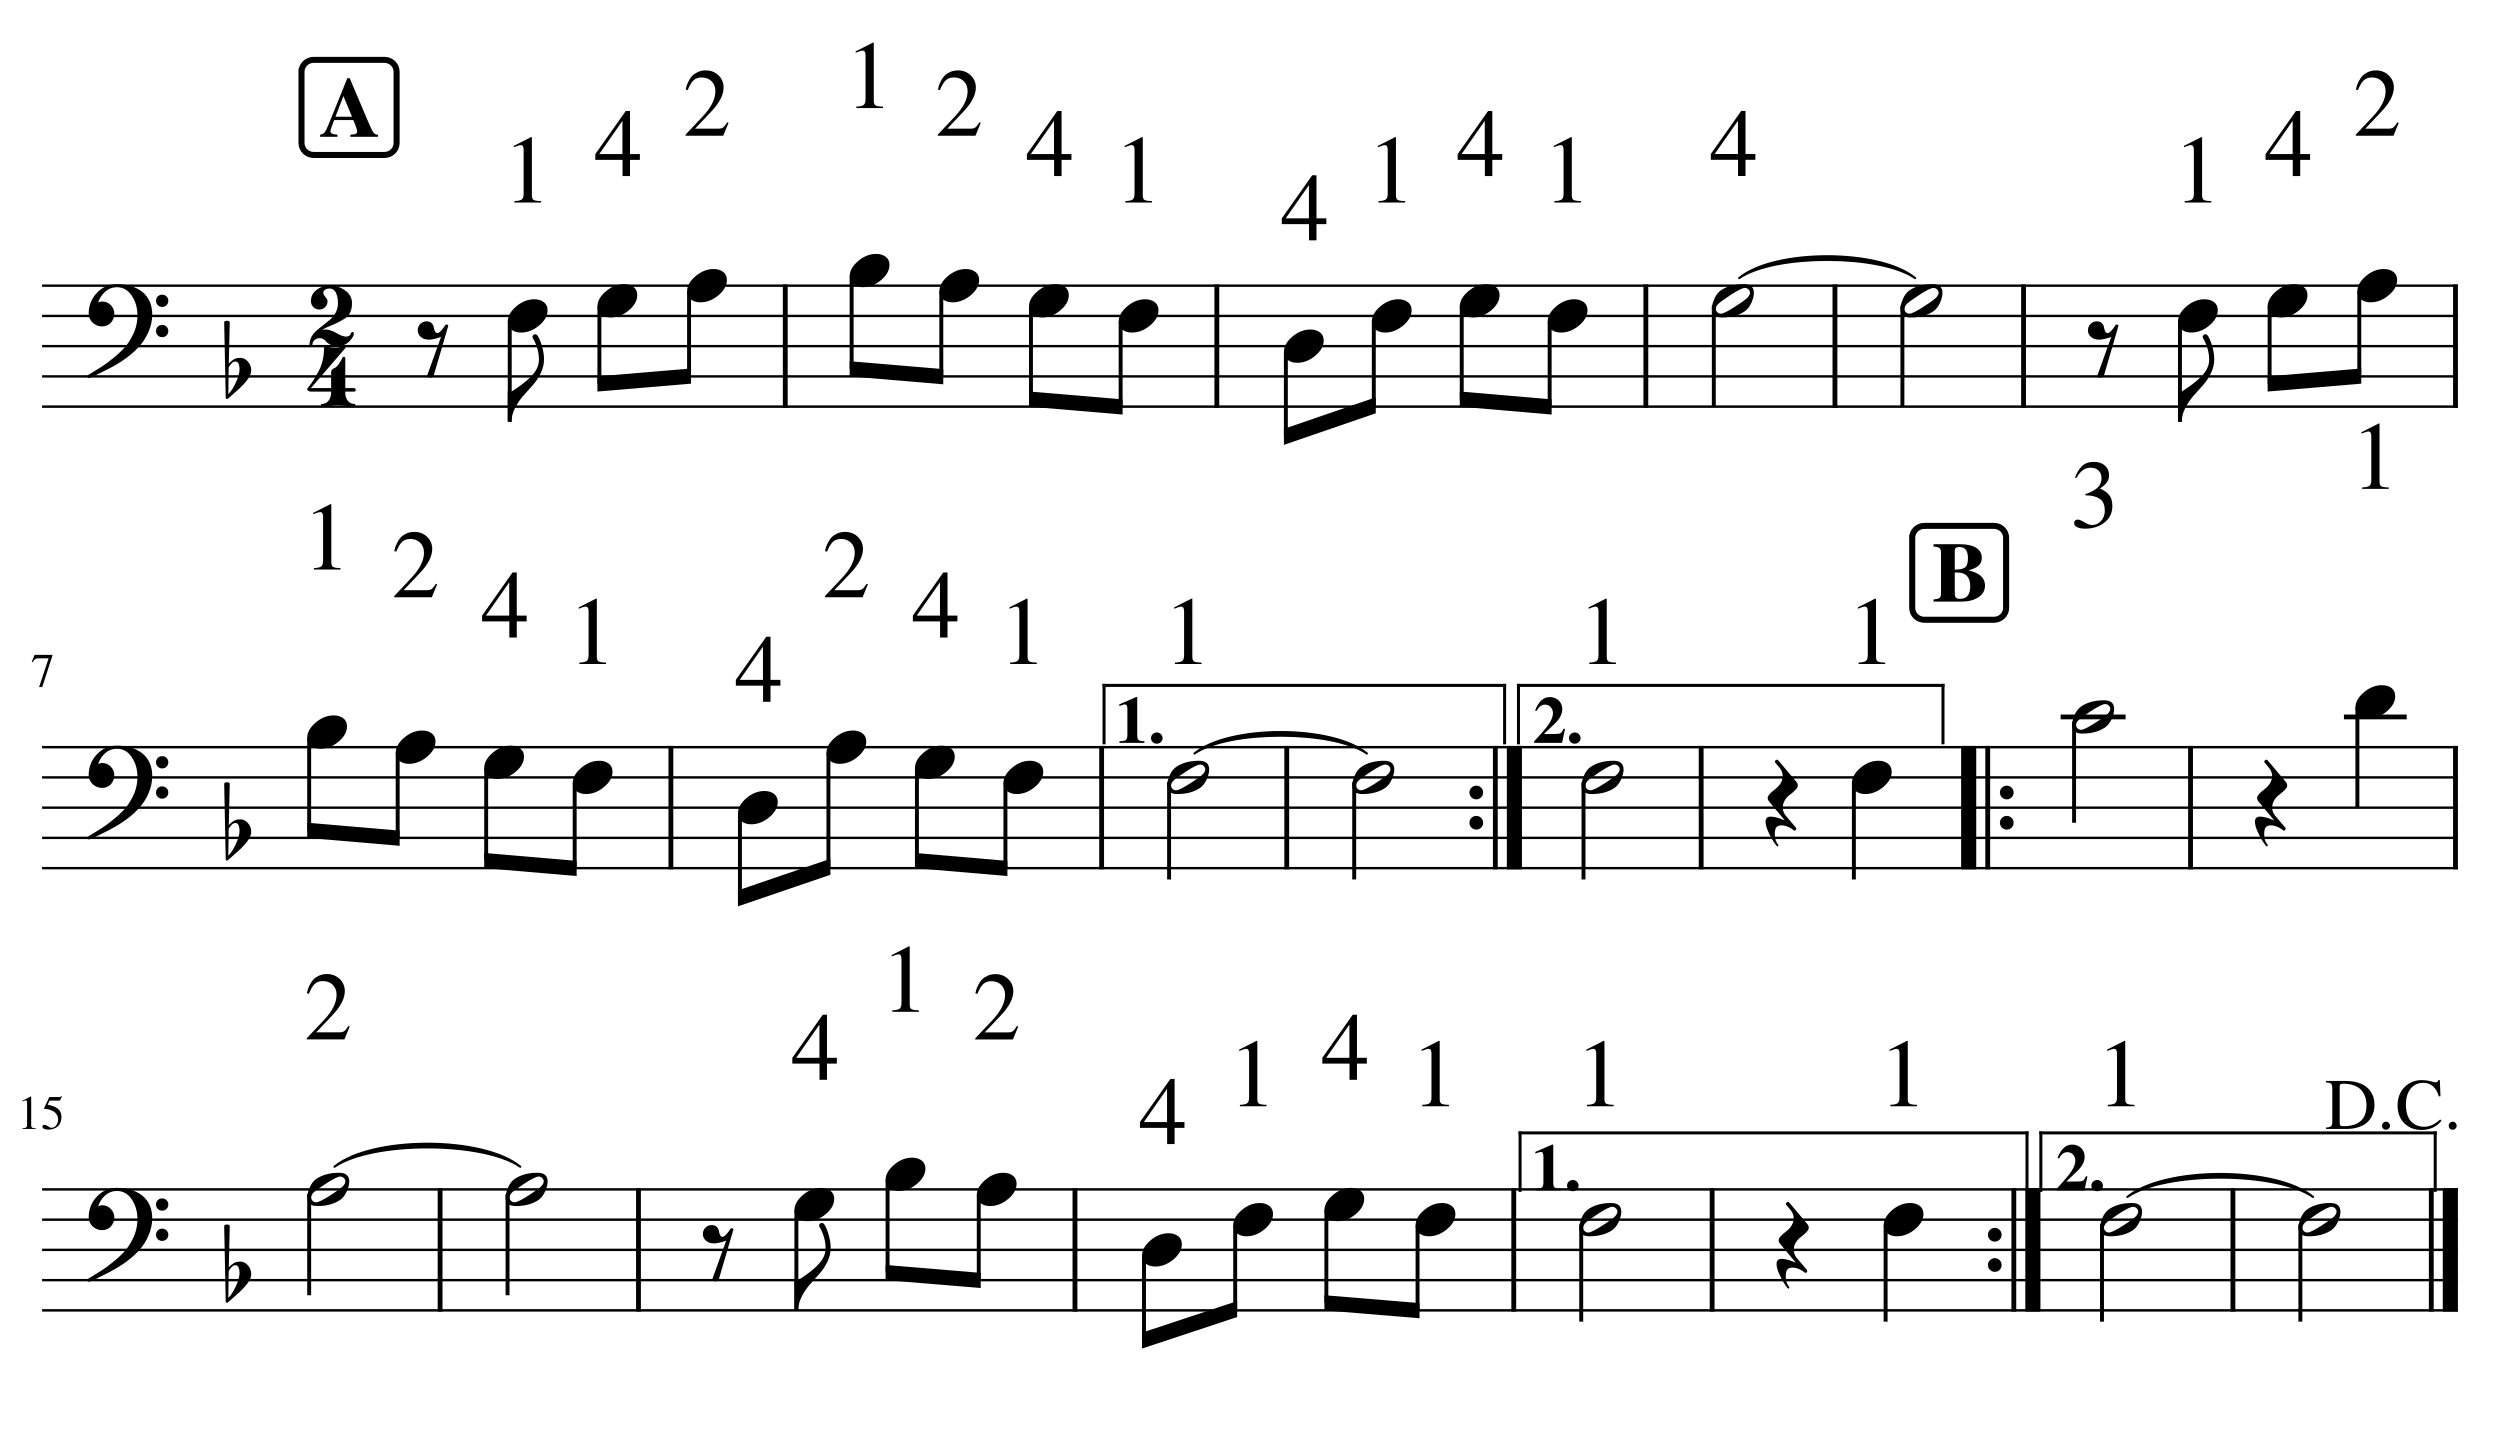 <?xml version="1.0" encoding="UTF-8" standalone="no"?>
<svg width="4208.47px" height="2409.45px" viewBox="0 0 4208.47 2409.45"
 xmlns="http://www.w3.org/2000/svg" xmlns:xlink="http://www.w3.org/1999/xlink" version="1.2" baseProfile="tiny">
<title>BONE_PIRATA</title>
<desc>Generated by MuseScore 3.6.2</desc>
<polyline class="StaffLines" fill="none" stroke="#000000" stroke-width="4.07" stroke-linejoin="bevel" points="70.866,480.914 4137.61,480.914"/>
<polyline class="StaffLines" fill="none" stroke="#000000" stroke-width="4.07" stroke-linejoin="bevel" points="70.866,531.814 4137.61,531.814"/>
<polyline class="StaffLines" fill="none" stroke="#000000" stroke-width="4.07" stroke-linejoin="bevel" points="70.866,582.714 4137.61,582.714"/>
<polyline class="StaffLines" fill="none" stroke="#000000" stroke-width="4.07" stroke-linejoin="bevel" points="70.866,633.614 4137.61,633.614"/>
<polyline class="StaffLines" fill="none" stroke="#000000" stroke-width="4.07" stroke-linejoin="bevel" points="70.866,684.514 4137.61,684.514"/>
<polyline class="StaffLines" fill="none" stroke="#000000" stroke-width="4.07" stroke-linejoin="bevel" points="70.866,1257.78 4137.61,1257.78"/>
<polyline class="StaffLines" fill="none" stroke="#000000" stroke-width="4.07" stroke-linejoin="bevel" points="70.866,1308.68 4137.61,1308.68"/>
<polyline class="StaffLines" fill="none" stroke="#000000" stroke-width="4.07" stroke-linejoin="bevel" points="70.866,1359.58 4137.61,1359.58"/>
<polyline class="StaffLines" fill="none" stroke="#000000" stroke-width="4.07" stroke-linejoin="bevel" points="70.866,1410.48 4137.61,1410.48"/>
<polyline class="StaffLines" fill="none" stroke="#000000" stroke-width="4.07" stroke-linejoin="bevel" points="70.866,1461.38 4137.61,1461.38"/>
<polyline class="StaffLines" fill="none" stroke="#000000" stroke-width="4.07" stroke-linejoin="bevel" points="70.866,2002.25 4137.61,2002.25"/>
<polyline class="StaffLines" fill="none" stroke="#000000" stroke-width="4.07" stroke-linejoin="bevel" points="70.866,2053.15 4137.61,2053.15"/>
<polyline class="StaffLines" fill="none" stroke="#000000" stroke-width="4.07" stroke-linejoin="bevel" points="70.866,2104.05 4137.61,2104.05"/>
<polyline class="StaffLines" fill="none" stroke="#000000" stroke-width="4.07" stroke-linejoin="bevel" points="70.866,2154.95 4137.61,2154.95"/>
<polyline class="StaffLines" fill="none" stroke="#000000" stroke-width="4.07" stroke-linejoin="bevel" points="70.866,2205.85 4137.61,2205.85"/>
<path class="MeasureNumber" d="M88.225,1102.36 L88.225,1103.64 L71.069,1156.62 L65.803,1156.62 L81.835,1108.28 L64.257,1108.28 C62.048,1108.28 60.363,1108.69 59.202,1109.5 C58.041,1110.31 56.595,1112.09 54.866,1114.84 L53.491,1114.2 L58.272,1102.36 L88.225,1102.36 "/>
<path class="MeasureNumber" d="M43.194,1852.42 C42.215,1852.42 40.267,1853.01 37.35,1854.2 L37.35,1853.07 L51.866,1845.7 L52.507,1845.85 L52.507,1894.45 C52.507,1896.4 52.991,1897.67 53.96,1898.26 C54.928,1898.85 57.007,1899.18 60.194,1899.23 L60.194,1900.45 L37.928,1900.45 L37.928,1899.23 C40.949,1899.12 42.986,1898.68 44.038,1897.9 C45.09,1897.12 45.616,1895.46 45.616,1892.92 L45.616,1856.23 C45.616,1853.69 44.809,1852.42 43.194,1852.42 M97.788,1884.53 C97.788,1881.64 97.153,1879.08 95.882,1876.85 C94.611,1874.61 93.072,1872.88 91.264,1871.66 C89.457,1870.43 87.431,1869.43 85.186,1868.63 C82.942,1867.84 80.996,1867.32 79.35,1867.08 C77.704,1866.84 76.262,1866.71 75.022,1866.71 C74.376,1866.71 74.053,1866.49 74.053,1866.06 C74.053,1865.9 74.079,1865.77 74.132,1865.67 L82.96,1846.82 L99.882,1846.82 C100.746,1846.82 101.436,1846.69 101.952,1846.42 C102.468,1846.16 103.022,1845.59 103.616,1844.73 L104.335,1845.29 L101.257,1852.07 C101.048,1852.52 100.428,1852.74 99.397,1852.74 L83.522,1852.74 L80.132,1859.68 C88.007,1861.1 93.861,1863.4 97.694,1866.59 C101.527,1869.78 103.444,1874.45 103.444,1880.6 C103.444,1883.83 102.947,1886.7 101.952,1889.21 C100.957,1891.72 99.689,1893.74 98.147,1895.28 C96.606,1896.81 94.822,1898.06 92.796,1899.04 C90.77,1900.02 88.827,1900.69 86.968,1901.05 C85.108,1901.41 83.231,1901.59 81.335,1901.59 C78.314,1901.59 75.913,1901.14 74.132,1900.24 C72.35,1899.34 71.46,1898.09 71.46,1896.51 C71.46,1894.49 72.621,1893.48 74.944,1893.48 C76.454,1893.48 78.41,1894.32 80.811,1895.99 C83.212,1897.67 85.116,1898.51 86.522,1898.51 C89.71,1898.51 92.384,1897.16 94.546,1894.46 C96.707,1891.76 97.788,1888.45 97.788,1884.53"/>
<path class="TieSegment" stroke="#000000" stroke-width="3.56" stroke-linecap="round" stroke-linejoin="round" fill-rule="evenodd" d="M2927.63,468.189 C2986.89,419.081 3164.67,419.081 3223.93,468.189 C3164.67,427.225 2986.89,427.225 2927.63,468.189"/>
<path class="TieSegment" stroke="#000000" stroke-width="3.56" stroke-linecap="round" stroke-linejoin="round" fill-rule="evenodd" d="M2010.67,1268.49 C2068.75,1220.28 2243,1220.28 2301.09,1268.49 C2243,1228.42 2068.75,1228.42 2010.67,1268.49"/>
<path class="TieSegment" stroke="#000000" stroke-width="3.56" stroke-linecap="round" stroke-linejoin="round" fill-rule="evenodd" d="M563.095,1964.07 C625.644,1912.46 813.293,1912.46 875.843,1964.07 C813.293,1920.61 625.644,1920.61 563.095,1964.07"/>
<path class="TieSegment" stroke="#000000" stroke-width="3.56" stroke-linecap="round" stroke-linejoin="round" fill-rule="evenodd" d="M3581.11,2014.97 C3643.66,1963.36 3831.31,1963.36 3893.85,2014.97 C3831.31,1971.51 3643.66,1971.51 3581.11,2014.97"/>
<polyline class="BarLine" stroke="#000000" stroke-width="8.14" stroke-linejoin="bevel" points="1321.91,478.878 1321.91,686.55"/>
<polyline class="BarLine" stroke="#000000" stroke-width="8.14" stroke-linejoin="bevel" points="2048.41,478.878 2048.41,686.55"/>
<polyline class="BarLine" stroke="#000000" stroke-width="8.14" stroke-linejoin="bevel" points="2770.61,478.878 2770.61,686.55"/>
<polyline class="BarLine" stroke="#000000" stroke-width="8.14" stroke-linejoin="bevel" points="3088.93,478.878 3088.93,686.55"/>
<polyline class="BarLine" stroke="#000000" stroke-width="8.14" stroke-linejoin="bevel" points="3406.43,478.878 3406.43,686.55"/>
<polyline class="BarLine" stroke="#000000" stroke-width="8.14" stroke-linejoin="bevel" points="4133.53,478.878 4133.53,686.55"/>
<polyline class="BarLine" stroke="#000000" stroke-width="8.14" stroke-linejoin="bevel" points="1129.35,1255.75 1129.35,1463.42"/>
<polyline class="BarLine" stroke="#000000" stroke-width="8.14" stroke-linejoin="bevel" points="1854.47,1255.75 1854.47,1463.42"/>
<polyline class="BarLine" stroke="#000000" stroke-width="8.14" stroke-linejoin="bevel" points="2166.09,1255.75 2166.09,1463.42"/>
<path class="BarLine" transform="matrix(2.036,0,0,2.036,2473.64,1359.58)" d="M1.664,-8.5 C0.555,-9.604 0,-10.938 0,-12.5 C0,-14.062 0.555,-15.398 1.664,-16.508 C2.773,-17.617 4.109,-18.172 5.672,-18.172 C7.234,-18.172 8.568,-17.617 9.672,-16.508 C10.776,-15.398 11.328,-14.062 11.328,-12.5 C11.328,-10.938 10.776,-9.604 9.672,-8.5 C8.568,-7.396 7.234,-6.844 5.672,-6.844 C4.109,-6.844 2.773,-7.396 1.664,-8.5"/>
<path class="BarLine" transform="matrix(2.036,0,0,2.036,2473.64,1410.48)" d="M1.664,-8.5 C0.555,-9.604 0,-10.938 0,-12.5 C0,-14.062 0.555,-15.398 1.664,-16.508 C2.773,-17.617 4.109,-18.172 5.672,-18.172 C7.234,-18.172 8.568,-17.617 9.672,-16.508 C10.776,-15.398 11.328,-14.062 11.328,-12.5 C11.328,-10.938 10.776,-9.604 9.672,-8.5 C8.568,-7.396 7.234,-6.844 5.672,-6.844 C4.109,-6.844 2.773,-7.396 1.664,-8.5"/>
<polyline class="BarLine" stroke="#000000" stroke-width="8.14" stroke-linejoin="bevel" points="2517.24,1255.75 2517.24,1463.42"/>
<polyline class="BarLine" stroke="#000000" stroke-width="25.45" stroke-linejoin="bevel" points="2549.31,1255.75 2549.31,1463.42"/>
<polyline class="BarLine" stroke="#000000" stroke-width="8.14" stroke-linejoin="bevel" points="2863.71,1255.75 2863.71,1463.42"/>
<polyline class="BarLine" stroke="#000000" stroke-width="25.45" stroke-linejoin="bevel" points="3314.04,1255.75 3314.04,1463.42"/>
<polyline class="BarLine" stroke="#000000" stroke-width="8.14" stroke-linejoin="bevel" points="3346.11,1255.75 3346.11,1463.42"/>
<path class="BarLine" transform="matrix(2.036,0,0,2.036,3366.63,1359.58)" d="M1.664,-8.5 C0.555,-9.604 0,-10.938 0,-12.5 C0,-14.062 0.555,-15.398 1.664,-16.508 C2.773,-17.617 4.109,-18.172 5.672,-18.172 C7.234,-18.172 8.568,-17.617 9.672,-16.508 C10.776,-15.398 11.328,-14.062 11.328,-12.5 C11.328,-10.938 10.776,-9.604 9.672,-8.5 C8.568,-7.396 7.234,-6.844 5.672,-6.844 C4.109,-6.844 2.773,-7.396 1.664,-8.5"/>
<path class="BarLine" transform="matrix(2.036,0,0,2.036,3366.63,1410.48)" d="M1.664,-8.5 C0.555,-9.604 0,-10.938 0,-12.5 C0,-14.062 0.555,-15.398 1.664,-16.508 C2.773,-17.617 4.109,-18.172 5.672,-18.172 C7.234,-18.172 8.568,-17.617 9.672,-16.508 C10.776,-15.398 11.328,-14.062 11.328,-12.5 C11.328,-10.938 10.776,-9.604 9.672,-8.5 C8.568,-7.396 7.234,-6.844 5.672,-6.844 C4.109,-6.844 2.773,-7.396 1.664,-8.5"/>
<polyline class="BarLine" stroke="#000000" stroke-width="8.14" stroke-linejoin="bevel" points="3687.53,1255.75 3687.53,1463.42"/>
<polyline class="BarLine" stroke="#000000" stroke-width="8.14" stroke-linejoin="bevel" points="4133.53,1255.75 4133.53,1463.42"/>
<polyline class="BarLine" stroke="#000000" stroke-width="8.14" stroke-linejoin="bevel" points="740.848,2000.21 740.848,2207.88"/>
<polyline class="BarLine" stroke="#000000" stroke-width="8.14" stroke-linejoin="bevel" points="1074.8,2000.21 1074.8,2207.88"/>
<polyline class="BarLine" stroke="#000000" stroke-width="8.14" stroke-linejoin="bevel" points="1809.58,2000.21 1809.58,2207.88"/>
<polyline class="BarLine" stroke="#000000" stroke-width="8.14" stroke-linejoin="bevel" points="2548.24,2000.21 2548.24,2207.88"/>
<polyline class="BarLine" stroke="#000000" stroke-width="8.14" stroke-linejoin="bevel" points="2882.19,2000.21 2882.19,2207.88"/>
<path class="BarLine" transform="matrix(2.036,0,0,2.036,3346.45,2104.05)" d="M1.664,-8.5 C0.555,-9.604 0,-10.938 0,-12.5 C0,-14.062 0.555,-15.398 1.664,-16.508 C2.773,-17.617 4.109,-18.172 5.672,-18.172 C7.234,-18.172 8.568,-17.617 9.672,-16.508 C10.776,-15.398 11.328,-14.062 11.328,-12.5 C11.328,-10.938 10.776,-9.604 9.672,-8.5 C8.568,-7.396 7.234,-6.844 5.672,-6.844 C4.109,-6.844 2.773,-7.396 1.664,-8.5"/>
<path class="BarLine" transform="matrix(2.036,0,0,2.036,3346.45,2154.95)" d="M1.664,-8.5 C0.555,-9.604 0,-10.938 0,-12.5 C0,-14.062 0.555,-15.398 1.664,-16.508 C2.773,-17.617 4.109,-18.172 5.672,-18.172 C7.234,-18.172 8.568,-17.617 9.672,-16.508 C10.776,-15.398 11.328,-14.062 11.328,-12.5 C11.328,-10.938 10.776,-9.604 9.672,-8.5 C8.568,-7.396 7.234,-6.844 5.672,-6.844 C4.109,-6.844 2.773,-7.396 1.664,-8.5"/>
<polyline class="BarLine" stroke="#000000" stroke-width="8.14" stroke-linejoin="bevel" points="3390.05,2000.21 3390.05,2207.88"/>
<polyline class="BarLine" stroke="#000000" stroke-width="25.45" stroke-linejoin="bevel" points="3422.12,2000.21 3422.12,2207.88"/>
<polyline class="BarLine" stroke="#000000" stroke-width="8.14" stroke-linejoin="bevel" points="3758.86,2000.21 3758.86,2207.88"/>
<polyline class="BarLine" stroke="#000000" stroke-width="8.14" stroke-linejoin="bevel" points="4092.81,2000.21 4092.81,2207.88"/>
<polyline class="BarLine" stroke="#000000" stroke-width="25.45" stroke-linejoin="bevel" points="4124.88,2000.21 4124.88,2207.88"/>
<polyline class="LedgerLine" stroke="#000000" stroke-width="8.14" stroke-linejoin="bevel" points="3468.84,1206.88 3578.21,1206.88"/>
<polyline class="LedgerLine" stroke="#000000" stroke-width="8.14" stroke-linejoin="bevel" points="3945.75,1206.88 4051.45,1206.88"/>
<polyline class="Stem" stroke="#000000" stroke-width="6.62" stroke-linejoin="bevel" points="858.076,541.374 858.076,709.964"/>
<polyline class="Stem" stroke="#000000" stroke-width="6.62" stroke-linejoin="bevel" points="1009.02,515.924 1009.02,646.339"/>
<polyline class="Stem" stroke="#000000" stroke-width="6.62" stroke-linejoin="bevel" points="1159.96,490.474 1159.96,633.614"/>
<polyline class="Stem" stroke="#000000" stroke-width="6.62" stroke-linejoin="bevel" points="1433.63,465.024 1433.63,620.889"/>
<polyline class="Stem" stroke="#000000" stroke-width="6.62" stroke-linejoin="bevel" points="1584.58,490.474 1584.58,633.614"/>
<polyline class="Stem" stroke="#000000" stroke-width="6.62" stroke-linejoin="bevel" points="1735.52,515.924 1735.52,671.789"/>
<polyline class="Stem" stroke="#000000" stroke-width="6.62" stroke-linejoin="bevel" points="1886.46,541.374 1886.46,684.514"/>
<polyline class="Stem" stroke="#000000" stroke-width="6.62" stroke-linejoin="bevel" points="2164.62,592.274 2164.62,735.414"/>
<polyline class="Stem" stroke="#000000" stroke-width="6.62" stroke-linejoin="bevel" points="2312.64,541.374 2312.64,684.514"/>
<polyline class="Stem" stroke="#000000" stroke-width="6.62" stroke-linejoin="bevel" points="2460.66,515.924 2460.66,671.789"/>
<polyline class="Stem" stroke="#000000" stroke-width="6.62" stroke-linejoin="bevel" points="2608.67,541.374 2608.67,684.514"/>
<polyline class="Stem" stroke="#000000" stroke-width="6.62" stroke-linejoin="bevel" points="2885,514.345 2885,684.514"/>
<polyline class="Stem" stroke="#000000" stroke-width="6.62" stroke-linejoin="bevel" points="3202.49,514.345 3202.49,684.514"/>
<polyline class="Stem" stroke="#000000" stroke-width="6.62" stroke-linejoin="bevel" points="3669.7,541.374 3669.7,709.964"/>
<polyline class="Stem" stroke="#000000" stroke-width="6.62" stroke-linejoin="bevel" points="3820.65,515.924 3820.65,646.339"/>
<polyline class="Stem" stroke="#000000" stroke-width="6.62" stroke-linejoin="bevel" points="3971.59,490.474 3971.59,633.614"/>
<polyline class="Stem" stroke="#000000" stroke-width="6.62" stroke-linejoin="bevel" points="520.456,1241.89 520.456,1397.76"/>
<polyline class="Stem" stroke="#000000" stroke-width="6.62" stroke-linejoin="bevel" points="669.442,1267.34 669.442,1410.48"/>
<polyline class="Stem" stroke="#000000" stroke-width="6.62" stroke-linejoin="bevel" points="818.427,1292.79 818.427,1448.66"/>
<polyline class="Stem" stroke="#000000" stroke-width="6.62" stroke-linejoin="bevel" points="967.412,1318.24 967.412,1461.38"/>
<polyline class="Stem" stroke="#000000" stroke-width="6.62" stroke-linejoin="bevel" points="1245.57,1369.14 1245.57,1512.28"/>
<polyline class="Stem" stroke="#000000" stroke-width="6.62" stroke-linejoin="bevel" points="1394.56,1267.34 1394.56,1461.38"/>
<polyline class="Stem" stroke="#000000" stroke-width="6.62" stroke-linejoin="bevel" points="1543.54,1292.79 1543.54,1448.66"/>
<polyline class="Stem" stroke="#000000" stroke-width="6.62" stroke-linejoin="bevel" points="1692.53,1318.24 1692.53,1461.38"/>
<polyline class="Stem" stroke="#000000" stroke-width="6.62" stroke-linejoin="bevel" points="1968.03,1316.66 1968.03,1480.47"/>
<polyline class="Stem" stroke="#000000" stroke-width="6.62" stroke-linejoin="bevel" points="2279.65,1316.66 2279.65,1480.47"/>
<polyline class="Stem" stroke="#000000" stroke-width="6.62" stroke-linejoin="bevel" points="2665.65,1316.66 2665.65,1480.47"/>
<polyline class="Stem" stroke="#000000" stroke-width="6.62" stroke-linejoin="bevel" points="3120.79,1318.24 3120.79,1480.47"/>
<polyline class="Stem" stroke="#000000" stroke-width="6.62" stroke-linejoin="bevel" points="3491.49,1214.86 3491.49,1385.03"/>
<polyline class="Stem" stroke="#000000" stroke-width="6.62" stroke-linejoin="bevel" points="3968.4,1190.99 3968.4,1359.58"/>
<polyline class="Stem" stroke="#000000" stroke-width="6.62" stroke-linejoin="bevel" points="520.456,2010.23 520.456,2180.4"/>
<polyline class="Stem" stroke="#000000" stroke-width="6.62" stroke-linejoin="bevel" points="854.411,2010.23 854.411,2180.4"/>
<polyline class="Stem" stroke="#000000" stroke-width="6.62" stroke-linejoin="bevel" points="1340.63,2037.26 1340.63,2205.85"/>
<polyline class="Stem" stroke="#000000" stroke-width="6.62" stroke-linejoin="bevel" points="1494.13,1986.36 1494.13,2142.22"/>
<polyline class="Stem" stroke="#000000" stroke-width="6.62" stroke-linejoin="bevel" points="1647.63,2011.81 1647.63,2154.95"/>
<polyline class="Stem" stroke="#000000" stroke-width="6.62" stroke-linejoin="bevel" points="1925.79,2113.61 1925.79,2256.75"/>
<polyline class="Stem" stroke="#000000" stroke-width="6.62" stroke-linejoin="bevel" points="2079.3,2062.71 2079.3,2205.85"/>
<polyline class="Stem" stroke="#000000" stroke-width="6.62" stroke-linejoin="bevel" points="2232.8,2037.26 2232.8,2193.12"/>
<polyline class="Stem" stroke="#000000" stroke-width="6.62" stroke-linejoin="bevel" points="2386.3,2062.71 2386.3,2205.85"/>
<polyline class="Stem" stroke="#000000" stroke-width="6.62" stroke-linejoin="bevel" points="2661.8,2061.13 2661.8,2224.93"/>
<polyline class="Stem" stroke="#000000" stroke-width="6.62" stroke-linejoin="bevel" points="3174.23,2062.71 3174.23,2224.93"/>
<polyline class="Stem" stroke="#000000" stroke-width="6.62" stroke-linejoin="bevel" points="3538.47,2061.13 3538.47,2224.93"/>
<polyline class="Stem" stroke="#000000" stroke-width="6.62" stroke-linejoin="bevel" points="3872.42,2061.13 3872.42,2224.93"/>
<path class="Note" transform="matrix(2.036,0,0,2.036,854.768,531.814)" d="M21.969,-13.766 C25.094,-13.766 27.698,-12.984 29.781,-11.422 C31.865,-9.859 32.906,-7.615 32.906,-4.688 C32.906,-0.198 30.581,4 25.93,7.906 C21.279,11.812 16.281,13.766 10.938,13.766 C7.812,13.766 5.177,12.953 3.031,11.328 C1.01,9.568 0,7.354 0,4.688 C0,0.323 2.312,-3.844 6.938,-7.812 C11.562,-11.781 16.573,-13.766 21.969,-13.766"/>
<path class="Note" transform="matrix(2.036,0,0,2.036,1005.71,506.364)" d="M21.969,-13.766 C25.094,-13.766 27.698,-12.984 29.781,-11.422 C31.865,-9.859 32.906,-7.615 32.906,-4.688 C32.906,-0.198 30.581,4 25.93,7.906 C21.279,11.812 16.281,13.766 10.938,13.766 C7.812,13.766 5.177,12.953 3.031,11.328 C1.01,9.568 0,7.354 0,4.688 C0,0.323 2.312,-3.844 6.938,-7.812 C11.562,-11.781 16.573,-13.766 21.969,-13.766"/>
<path class="Note" transform="matrix(2.036,0,0,2.036,1156.66,480.914)" d="M21.969,-13.766 C25.094,-13.766 27.698,-12.984 29.781,-11.422 C31.865,-9.859 32.906,-7.615 32.906,-4.688 C32.906,-0.198 30.581,4 25.93,7.906 C21.279,11.812 16.281,13.766 10.938,13.766 C7.812,13.766 5.177,12.953 3.031,11.328 C1.01,9.568 0,7.354 0,4.688 C0,0.323 2.312,-3.844 6.938,-7.812 C11.562,-11.781 16.573,-13.766 21.969,-13.766"/>
<path class="Note" transform="matrix(2.036,0,0,2.036,1430.32,455.464)" d="M21.969,-13.766 C25.094,-13.766 27.698,-12.984 29.781,-11.422 C31.865,-9.859 32.906,-7.615 32.906,-4.688 C32.906,-0.198 30.581,4 25.93,7.906 C21.279,11.812 16.281,13.766 10.938,13.766 C7.812,13.766 5.177,12.953 3.031,11.328 C1.01,9.568 0,7.354 0,4.688 C0,0.323 2.312,-3.844 6.938,-7.812 C11.562,-11.781 16.573,-13.766 21.969,-13.766"/>
<path class="Note" transform="matrix(2.036,0,0,2.036,1581.27,480.914)" d="M21.969,-13.766 C25.094,-13.766 27.698,-12.984 29.781,-11.422 C31.865,-9.859 32.906,-7.615 32.906,-4.688 C32.906,-0.198 30.581,4 25.93,7.906 C21.279,11.812 16.281,13.766 10.938,13.766 C7.812,13.766 5.177,12.953 3.031,11.328 C1.01,9.568 0,7.354 0,4.688 C0,0.323 2.312,-3.844 6.938,-7.812 C11.562,-11.781 16.573,-13.766 21.969,-13.766"/>
<path class="Note" transform="matrix(2.036,0,0,2.036,1732.21,506.364)" d="M21.969,-13.766 C25.094,-13.766 27.698,-12.984 29.781,-11.422 C31.865,-9.859 32.906,-7.615 32.906,-4.688 C32.906,-0.198 30.581,4 25.93,7.906 C21.279,11.812 16.281,13.766 10.938,13.766 C7.812,13.766 5.177,12.953 3.031,11.328 C1.01,9.568 0,7.354 0,4.688 C0,0.323 2.312,-3.844 6.938,-7.812 C11.562,-11.781 16.573,-13.766 21.969,-13.766"/>
<path class="Note" transform="matrix(2.036,0,0,2.036,1883.16,531.814)" d="M21.969,-13.766 C25.094,-13.766 27.698,-12.984 29.781,-11.422 C31.865,-9.859 32.906,-7.615 32.906,-4.688 C32.906,-0.198 30.581,4 25.93,7.906 C21.279,11.812 16.281,13.766 10.938,13.766 C7.812,13.766 5.177,12.953 3.031,11.328 C1.01,9.568 0,7.354 0,4.688 C0,0.323 2.312,-3.844 6.938,-7.812 C11.562,-11.781 16.573,-13.766 21.969,-13.766"/>
<path class="Note" transform="matrix(2.036,0,0,2.036,2161.32,582.714)" d="M21.969,-13.766 C25.094,-13.766 27.698,-12.984 29.781,-11.422 C31.865,-9.859 32.906,-7.615 32.906,-4.688 C32.906,-0.198 30.581,4 25.93,7.906 C21.279,11.812 16.281,13.766 10.938,13.766 C7.812,13.766 5.177,12.953 3.031,11.328 C1.01,9.568 0,7.354 0,4.688 C0,0.323 2.312,-3.844 6.938,-7.812 C11.562,-11.781 16.573,-13.766 21.969,-13.766"/>
<path class="Note" transform="matrix(2.036,0,0,2.036,2309.33,531.814)" d="M21.969,-13.766 C25.094,-13.766 27.698,-12.984 29.781,-11.422 C31.865,-9.859 32.906,-7.615 32.906,-4.688 C32.906,-0.198 30.581,4 25.93,7.906 C21.279,11.812 16.281,13.766 10.938,13.766 C7.812,13.766 5.177,12.953 3.031,11.328 C1.01,9.568 0,7.354 0,4.688 C0,0.323 2.312,-3.844 6.938,-7.812 C11.562,-11.781 16.573,-13.766 21.969,-13.766"/>
<path class="Note" transform="matrix(2.036,0,0,2.036,2457.35,506.364)" d="M21.969,-13.766 C25.094,-13.766 27.698,-12.984 29.781,-11.422 C31.865,-9.859 32.906,-7.615 32.906,-4.688 C32.906,-0.198 30.581,4 25.93,7.906 C21.279,11.812 16.281,13.766 10.938,13.766 C7.812,13.766 5.177,12.953 3.031,11.328 C1.01,9.568 0,7.354 0,4.688 C0,0.323 2.312,-3.844 6.938,-7.812 C11.562,-11.781 16.573,-13.766 21.969,-13.766"/>
<path class="Note" transform="matrix(2.036,0,0,2.036,2605.36,531.814)" d="M21.969,-13.766 C25.094,-13.766 27.698,-12.984 29.781,-11.422 C31.865,-9.859 32.906,-7.615 32.906,-4.688 C32.906,-0.198 30.581,4 25.93,7.906 C21.279,11.812 16.281,13.766 10.938,13.766 C7.812,13.766 5.177,12.953 3.031,11.328 C1.01,9.568 0,7.354 0,4.688 C0,0.323 2.312,-3.844 6.938,-7.812 C11.562,-11.781 16.573,-13.766 21.969,-13.766"/>
<path class="Note" transform="matrix(2.036,0,0,2.036,2881.69,506.364)" d="M7.422,10.641 C9.307,10.641 13.263,8.688 19.289,4.781 C25.315,0.875 28.865,-1.745 29.938,-3.078 C31.01,-4.411 31.547,-5.599 31.547,-6.641 C31.547,-7.682 31.122,-8.609 30.273,-9.422 C29.424,-10.234 28.448,-10.641 27.344,-10.641 C25.396,-10.641 21.409,-8.672 15.383,-4.734 C9.357,-0.797 5.823,1.823 4.781,3.125 C3.74,4.427 3.219,5.599 3.219,6.641 C3.219,7.682 3.628,8.609 4.445,9.422 C5.263,10.234 6.255,10.641 7.422,10.641 M26.375,-13.766 C31.969,-13.766 34.766,-11.359 34.766,-6.547 C34.766,-4.203 34.083,-1.484 32.719,1.609 C31.354,4.703 29.531,7.062 27.25,8.688 C22.24,12.073 15.958,13.766 8.406,13.766 C2.802,13.766 0,11.359 0,6.547 C0,4.401 0.667,1.732 2,-1.461 C3.333,-4.654 5.172,-7.062 7.516,-8.688 C12.537,-12.073 18.823,-13.766 26.375,-13.766"/>
<path class="Note" transform="matrix(2.036,0,0,2.036,3199.19,506.364)" d="M7.422,10.641 C9.307,10.641 13.263,8.688 19.289,4.781 C25.315,0.875 28.865,-1.745 29.938,-3.078 C31.01,-4.411 31.547,-5.599 31.547,-6.641 C31.547,-7.682 31.122,-8.609 30.273,-9.422 C29.424,-10.234 28.448,-10.641 27.344,-10.641 C25.396,-10.641 21.409,-8.672 15.383,-4.734 C9.357,-0.797 5.823,1.823 4.781,3.125 C3.74,4.427 3.219,5.599 3.219,6.641 C3.219,7.682 3.628,8.609 4.445,9.422 C5.263,10.234 6.255,10.641 7.422,10.641 M26.375,-13.766 C31.969,-13.766 34.766,-11.359 34.766,-6.547 C34.766,-4.203 34.083,-1.484 32.719,1.609 C31.354,4.703 29.531,7.062 27.25,8.688 C22.24,12.073 15.958,13.766 8.406,13.766 C2.802,13.766 0,11.359 0,6.547 C0,4.401 0.667,1.732 2,-1.461 C3.333,-4.654 5.172,-7.062 7.516,-8.688 C12.537,-12.073 18.823,-13.766 26.375,-13.766"/>
<path class="Note" transform="matrix(2.036,0,0,2.036,3666.4,531.814)" d="M21.969,-13.766 C25.094,-13.766 27.698,-12.984 29.781,-11.422 C31.865,-9.859 32.906,-7.615 32.906,-4.688 C32.906,-0.198 30.581,4 25.93,7.906 C21.279,11.812 16.281,13.766 10.938,13.766 C7.812,13.766 5.177,12.953 3.031,11.328 C1.01,9.568 0,7.354 0,4.688 C0,0.323 2.312,-3.844 6.938,-7.812 C11.562,-11.781 16.573,-13.766 21.969,-13.766"/>
<path class="Note" transform="matrix(2.036,0,0,2.036,3817.34,506.364)" d="M21.969,-13.766 C25.094,-13.766 27.698,-12.984 29.781,-11.422 C31.865,-9.859 32.906,-7.615 32.906,-4.688 C32.906,-0.198 30.581,4 25.93,7.906 C21.279,11.812 16.281,13.766 10.938,13.766 C7.812,13.766 5.177,12.953 3.031,11.328 C1.01,9.568 0,7.354 0,4.688 C0,0.323 2.312,-3.844 6.938,-7.812 C11.562,-11.781 16.573,-13.766 21.969,-13.766"/>
<path class="Note" transform="matrix(2.036,0,0,2.036,3968.28,480.914)" d="M21.969,-13.766 C25.094,-13.766 27.698,-12.984 29.781,-11.422 C31.865,-9.859 32.906,-7.615 32.906,-4.688 C32.906,-0.198 30.581,4 25.93,7.906 C21.279,11.812 16.281,13.766 10.938,13.766 C7.812,13.766 5.177,12.953 3.031,11.328 C1.01,9.568 0,7.354 0,4.688 C0,0.323 2.312,-3.844 6.938,-7.812 C11.562,-11.781 16.573,-13.766 21.969,-13.766"/>
<path class="Note" transform="matrix(2.036,0,0,2.036,517.148,1232.33)" d="M21.969,-13.766 C25.094,-13.766 27.698,-12.984 29.781,-11.422 C31.865,-9.859 32.906,-7.615 32.906,-4.688 C32.906,-0.198 30.581,4 25.93,7.906 C21.279,11.812 16.281,13.766 10.938,13.766 C7.812,13.766 5.177,12.953 3.031,11.328 C1.01,9.568 0,7.354 0,4.688 C0,0.323 2.312,-3.844 6.938,-7.812 C11.562,-11.781 16.573,-13.766 21.969,-13.766"/>
<path class="Note" transform="matrix(2.036,0,0,2.036,666.133,1257.78)" d="M21.969,-13.766 C25.094,-13.766 27.698,-12.984 29.781,-11.422 C31.865,-9.859 32.906,-7.615 32.906,-4.688 C32.906,-0.198 30.581,4 25.93,7.906 C21.279,11.812 16.281,13.766 10.938,13.766 C7.812,13.766 5.177,12.953 3.031,11.328 C1.01,9.568 0,7.354 0,4.688 C0,0.323 2.312,-3.844 6.938,-7.812 C11.562,-11.781 16.573,-13.766 21.969,-13.766"/>
<path class="Note" transform="matrix(2.036,0,0,2.036,815.118,1283.23)" d="M21.969,-13.766 C25.094,-13.766 27.698,-12.984 29.781,-11.422 C31.865,-9.859 32.906,-7.615 32.906,-4.688 C32.906,-0.198 30.581,4 25.93,7.906 C21.279,11.812 16.281,13.766 10.938,13.766 C7.812,13.766 5.177,12.953 3.031,11.328 C1.01,9.568 0,7.354 0,4.688 C0,0.323 2.312,-3.844 6.938,-7.812 C11.562,-11.781 16.573,-13.766 21.969,-13.766"/>
<path class="Note" transform="matrix(2.036,0,0,2.036,964.103,1308.68)" d="M21.969,-13.766 C25.094,-13.766 27.698,-12.984 29.781,-11.422 C31.865,-9.859 32.906,-7.615 32.906,-4.688 C32.906,-0.198 30.581,4 25.93,7.906 C21.279,11.812 16.281,13.766 10.938,13.766 C7.812,13.766 5.177,12.953 3.031,11.328 C1.01,9.568 0,7.354 0,4.688 C0,0.323 2.312,-3.844 6.938,-7.812 C11.562,-11.781 16.573,-13.766 21.969,-13.766"/>
<path class="Note" transform="matrix(2.036,0,0,2.036,1242.26,1359.58)" d="M21.969,-13.766 C25.094,-13.766 27.698,-12.984 29.781,-11.422 C31.865,-9.859 32.906,-7.615 32.906,-4.688 C32.906,-0.198 30.581,4 25.93,7.906 C21.279,11.812 16.281,13.766 10.938,13.766 C7.812,13.766 5.177,12.953 3.031,11.328 C1.01,9.568 0,7.354 0,4.688 C0,0.323 2.312,-3.844 6.938,-7.812 C11.562,-11.781 16.573,-13.766 21.969,-13.766"/>
<path class="Note" transform="matrix(2.036,0,0,2.036,1391.25,1257.78)" d="M21.969,-13.766 C25.094,-13.766 27.698,-12.984 29.781,-11.422 C31.865,-9.859 32.906,-7.615 32.906,-4.688 C32.906,-0.198 30.581,4 25.93,7.906 C21.279,11.812 16.281,13.766 10.938,13.766 C7.812,13.766 5.177,12.953 3.031,11.328 C1.01,9.568 0,7.354 0,4.688 C0,0.323 2.312,-3.844 6.938,-7.812 C11.562,-11.781 16.573,-13.766 21.969,-13.766"/>
<path class="Note" transform="matrix(2.036,0,0,2.036,1540.23,1283.23)" d="M21.969,-13.766 C25.094,-13.766 27.698,-12.984 29.781,-11.422 C31.865,-9.859 32.906,-7.615 32.906,-4.688 C32.906,-0.198 30.581,4 25.93,7.906 C21.279,11.812 16.281,13.766 10.938,13.766 C7.812,13.766 5.177,12.953 3.031,11.328 C1.01,9.568 0,7.354 0,4.688 C0,0.323 2.312,-3.844 6.938,-7.812 C11.562,-11.781 16.573,-13.766 21.969,-13.766"/>
<path class="Note" transform="matrix(2.036,0,0,2.036,1689.22,1308.68)" d="M21.969,-13.766 C25.094,-13.766 27.698,-12.984 29.781,-11.422 C31.865,-9.859 32.906,-7.615 32.906,-4.688 C32.906,-0.198 30.581,4 25.93,7.906 C21.279,11.812 16.281,13.766 10.938,13.766 C7.812,13.766 5.177,12.953 3.031,11.328 C1.01,9.568 0,7.354 0,4.688 C0,0.323 2.312,-3.844 6.938,-7.812 C11.562,-11.781 16.573,-13.766 21.969,-13.766"/>
<path class="Note" transform="matrix(2.036,0,0,2.036,1964.72,1308.68)" d="M7.422,10.641 C9.307,10.641 13.263,8.688 19.289,4.781 C25.315,0.875 28.865,-1.745 29.938,-3.078 C31.01,-4.411 31.547,-5.599 31.547,-6.641 C31.547,-7.682 31.122,-8.609 30.273,-9.422 C29.424,-10.234 28.448,-10.641 27.344,-10.641 C25.396,-10.641 21.409,-8.672 15.383,-4.734 C9.357,-0.797 5.823,1.823 4.781,3.125 C3.74,4.427 3.219,5.599 3.219,6.641 C3.219,7.682 3.628,8.609 4.445,9.422 C5.263,10.234 6.255,10.641 7.422,10.641 M26.375,-13.766 C31.969,-13.766 34.766,-11.359 34.766,-6.547 C34.766,-4.203 34.083,-1.484 32.719,1.609 C31.354,4.703 29.531,7.062 27.25,8.688 C22.24,12.073 15.958,13.766 8.406,13.766 C2.802,13.766 0,11.359 0,6.547 C0,4.401 0.667,1.732 2,-1.461 C3.333,-4.654 5.172,-7.062 7.516,-8.688 C12.537,-12.073 18.823,-13.766 26.375,-13.766"/>
<path class="Note" transform="matrix(2.036,0,0,2.036,2276.35,1308.68)" d="M7.422,10.641 C9.307,10.641 13.263,8.688 19.289,4.781 C25.315,0.875 28.865,-1.745 29.938,-3.078 C31.01,-4.411 31.547,-5.599 31.547,-6.641 C31.547,-7.682 31.122,-8.609 30.273,-9.422 C29.424,-10.234 28.448,-10.641 27.344,-10.641 C25.396,-10.641 21.409,-8.672 15.383,-4.734 C9.357,-0.797 5.823,1.823 4.781,3.125 C3.74,4.427 3.219,5.599 3.219,6.641 C3.219,7.682 3.628,8.609 4.445,9.422 C5.263,10.234 6.255,10.641 7.422,10.641 M26.375,-13.766 C31.969,-13.766 34.766,-11.359 34.766,-6.547 C34.766,-4.203 34.083,-1.484 32.719,1.609 C31.354,4.703 29.531,7.062 27.25,8.688 C22.24,12.073 15.958,13.766 8.406,13.766 C2.802,13.766 0,11.359 0,6.547 C0,4.401 0.667,1.732 2,-1.461 C3.333,-4.654 5.172,-7.062 7.516,-8.688 C12.537,-12.073 18.823,-13.766 26.375,-13.766"/>
<path class="Note" transform="matrix(2.036,0,0,2.036,2662.35,1308.68)" d="M7.422,10.641 C9.307,10.641 13.263,8.688 19.289,4.781 C25.315,0.875 28.865,-1.745 29.938,-3.078 C31.01,-4.411 31.547,-5.599 31.547,-6.641 C31.547,-7.682 31.122,-8.609 30.273,-9.422 C29.424,-10.234 28.448,-10.641 27.344,-10.641 C25.396,-10.641 21.409,-8.672 15.383,-4.734 C9.357,-0.797 5.823,1.823 4.781,3.125 C3.74,4.427 3.219,5.599 3.219,6.641 C3.219,7.682 3.628,8.609 4.445,9.422 C5.263,10.234 6.255,10.641 7.422,10.641 M26.375,-13.766 C31.969,-13.766 34.766,-11.359 34.766,-6.547 C34.766,-4.203 34.083,-1.484 32.719,1.609 C31.354,4.703 29.531,7.062 27.25,8.688 C22.24,12.073 15.958,13.766 8.406,13.766 C2.802,13.766 0,11.359 0,6.547 C0,4.401 0.667,1.732 2,-1.461 C3.333,-4.654 5.172,-7.062 7.516,-8.688 C12.537,-12.073 18.823,-13.766 26.375,-13.766"/>
<path class="Note" transform="matrix(2.036,0,0,2.036,3117.48,1308.68)" d="M21.969,-13.766 C25.094,-13.766 27.698,-12.984 29.781,-11.422 C31.865,-9.859 32.906,-7.615 32.906,-4.688 C32.906,-0.198 30.581,4 25.93,7.906 C21.279,11.812 16.281,13.766 10.938,13.766 C7.812,13.766 5.177,12.953 3.031,11.328 C1.01,9.568 0,7.354 0,4.688 C0,0.323 2.312,-3.844 6.938,-7.812 C11.562,-11.781 16.573,-13.766 21.969,-13.766"/>
<path class="Note" transform="matrix(2.036,0,0,2.036,3488.19,1206.88)" d="M7.422,10.641 C9.307,10.641 13.263,8.688 19.289,4.781 C25.315,0.875 28.865,-1.745 29.938,-3.078 C31.01,-4.411 31.547,-5.599 31.547,-6.641 C31.547,-7.682 31.122,-8.609 30.273,-9.422 C29.424,-10.234 28.448,-10.641 27.344,-10.641 C25.396,-10.641 21.409,-8.672 15.383,-4.734 C9.357,-0.797 5.823,1.823 4.781,3.125 C3.74,4.427 3.219,5.599 3.219,6.641 C3.219,7.682 3.628,8.609 4.445,9.422 C5.263,10.234 6.255,10.641 7.422,10.641 M26.375,-13.766 C31.969,-13.766 34.766,-11.359 34.766,-6.547 C34.766,-4.203 34.083,-1.484 32.719,1.609 C31.354,4.703 29.531,7.062 27.25,8.688 C22.24,12.073 15.958,13.766 8.406,13.766 C2.802,13.766 0,11.359 0,6.547 C0,4.401 0.667,1.732 2,-1.461 C3.333,-4.654 5.172,-7.062 7.516,-8.688 C12.537,-12.073 18.823,-13.766 26.375,-13.766"/>
<path class="Note" transform="matrix(2.036,0,0,2.036,3965.09,1181.43)" d="M21.969,-13.766 C25.094,-13.766 27.698,-12.984 29.781,-11.422 C31.865,-9.859 32.906,-7.615 32.906,-4.688 C32.906,-0.198 30.581,4 25.93,7.906 C21.279,11.812 16.281,13.766 10.938,13.766 C7.812,13.766 5.177,12.953 3.031,11.328 C1.01,9.568 0,7.354 0,4.688 C0,0.323 2.312,-3.844 6.938,-7.812 C11.562,-11.781 16.573,-13.766 21.969,-13.766"/>
<path class="Note" transform="matrix(2.036,0,0,2.036,517.148,2002.25)" d="M7.422,10.641 C9.307,10.641 13.263,8.688 19.289,4.781 C25.315,0.875 28.865,-1.745 29.938,-3.078 C31.01,-4.411 31.547,-5.599 31.547,-6.641 C31.547,-7.682 31.122,-8.609 30.273,-9.422 C29.424,-10.234 28.448,-10.641 27.344,-10.641 C25.396,-10.641 21.409,-8.672 15.383,-4.734 C9.357,-0.797 5.823,1.823 4.781,3.125 C3.74,4.427 3.219,5.599 3.219,6.641 C3.219,7.682 3.628,8.609 4.445,9.422 C5.263,10.234 6.255,10.641 7.422,10.641 M26.375,-13.766 C31.969,-13.766 34.766,-11.359 34.766,-6.547 C34.766,-4.203 34.083,-1.484 32.719,1.609 C31.354,4.703 29.531,7.062 27.25,8.688 C22.24,12.073 15.958,13.766 8.406,13.766 C2.802,13.766 0,11.359 0,6.547 C0,4.401 0.667,1.732 2,-1.461 C3.333,-4.654 5.172,-7.062 7.516,-8.688 C12.537,-12.073 18.823,-13.766 26.375,-13.766"/>
<path class="Note" transform="matrix(2.036,0,0,2.036,851.102,2002.25)" d="M7.422,10.641 C9.307,10.641 13.263,8.688 19.289,4.781 C25.315,0.875 28.865,-1.745 29.938,-3.078 C31.01,-4.411 31.547,-5.599 31.547,-6.641 C31.547,-7.682 31.122,-8.609 30.273,-9.422 C29.424,-10.234 28.448,-10.641 27.344,-10.641 C25.396,-10.641 21.409,-8.672 15.383,-4.734 C9.357,-0.797 5.823,1.823 4.781,3.125 C3.74,4.427 3.219,5.599 3.219,6.641 C3.219,7.682 3.628,8.609 4.445,9.422 C5.263,10.234 6.255,10.641 7.422,10.641 M26.375,-13.766 C31.969,-13.766 34.766,-11.359 34.766,-6.547 C34.766,-4.203 34.083,-1.484 32.719,1.609 C31.354,4.703 29.531,7.062 27.25,8.688 C22.24,12.073 15.958,13.766 8.406,13.766 C2.802,13.766 0,11.359 0,6.547 C0,4.401 0.667,1.732 2,-1.461 C3.333,-4.654 5.172,-7.062 7.516,-8.688 C12.537,-12.073 18.823,-13.766 26.375,-13.766"/>
<path class="Note" transform="matrix(2.036,0,0,2.036,1337.32,2027.7)" d="M21.969,-13.766 C25.094,-13.766 27.698,-12.984 29.781,-11.422 C31.865,-9.859 32.906,-7.615 32.906,-4.688 C32.906,-0.198 30.581,4 25.93,7.906 C21.279,11.812 16.281,13.766 10.938,13.766 C7.812,13.766 5.177,12.953 3.031,11.328 C1.01,9.568 0,7.354 0,4.688 C0,0.323 2.312,-3.844 6.938,-7.812 C11.562,-11.781 16.573,-13.766 21.969,-13.766"/>
<path class="Note" transform="matrix(2.036,0,0,2.036,1490.82,1976.8)" d="M21.969,-13.766 C25.094,-13.766 27.698,-12.984 29.781,-11.422 C31.865,-9.859 32.906,-7.615 32.906,-4.688 C32.906,-0.198 30.581,4 25.93,7.906 C21.279,11.812 16.281,13.766 10.938,13.766 C7.812,13.766 5.177,12.953 3.031,11.328 C1.01,9.568 0,7.354 0,4.688 C0,0.323 2.312,-3.844 6.938,-7.812 C11.562,-11.781 16.573,-13.766 21.969,-13.766"/>
<path class="Note" transform="matrix(2.036,0,0,2.036,1644.33,2002.25)" d="M21.969,-13.766 C25.094,-13.766 27.698,-12.984 29.781,-11.422 C31.865,-9.859 32.906,-7.615 32.906,-4.688 C32.906,-0.198 30.581,4 25.93,7.906 C21.279,11.812 16.281,13.766 10.938,13.766 C7.812,13.766 5.177,12.953 3.031,11.328 C1.01,9.568 0,7.354 0,4.688 C0,0.323 2.312,-3.844 6.938,-7.812 C11.562,-11.781 16.573,-13.766 21.969,-13.766"/>
<path class="Note" transform="matrix(2.036,0,0,2.036,1922.49,2104.05)" d="M21.969,-13.766 C25.094,-13.766 27.698,-12.984 29.781,-11.422 C31.865,-9.859 32.906,-7.615 32.906,-4.688 C32.906,-0.198 30.581,4 25.93,7.906 C21.279,11.812 16.281,13.766 10.938,13.766 C7.812,13.766 5.177,12.953 3.031,11.328 C1.01,9.568 0,7.354 0,4.688 C0,0.323 2.312,-3.844 6.938,-7.812 C11.562,-11.781 16.573,-13.766 21.969,-13.766"/>
<path class="Note" transform="matrix(2.036,0,0,2.036,2075.99,2053.15)" d="M21.969,-13.766 C25.094,-13.766 27.698,-12.984 29.781,-11.422 C31.865,-9.859 32.906,-7.615 32.906,-4.688 C32.906,-0.198 30.581,4 25.93,7.906 C21.279,11.812 16.281,13.766 10.938,13.766 C7.812,13.766 5.177,12.953 3.031,11.328 C1.01,9.568 0,7.354 0,4.688 C0,0.323 2.312,-3.844 6.938,-7.812 C11.562,-11.781 16.573,-13.766 21.969,-13.766"/>
<path class="Note" transform="matrix(2.036,0,0,2.036,2229.49,2027.7)" d="M21.969,-13.766 C25.094,-13.766 27.698,-12.984 29.781,-11.422 C31.865,-9.859 32.906,-7.615 32.906,-4.688 C32.906,-0.198 30.581,4 25.93,7.906 C21.279,11.812 16.281,13.766 10.938,13.766 C7.812,13.766 5.177,12.953 3.031,11.328 C1.01,9.568 0,7.354 0,4.688 C0,0.323 2.312,-3.844 6.938,-7.812 C11.562,-11.781 16.573,-13.766 21.969,-13.766"/>
<path class="Note" transform="matrix(2.036,0,0,2.036,2382.99,2053.15)" d="M21.969,-13.766 C25.094,-13.766 27.698,-12.984 29.781,-11.422 C31.865,-9.859 32.906,-7.615 32.906,-4.688 C32.906,-0.198 30.581,4 25.93,7.906 C21.279,11.812 16.281,13.766 10.938,13.766 C7.812,13.766 5.177,12.953 3.031,11.328 C1.01,9.568 0,7.354 0,4.688 C0,0.323 2.312,-3.844 6.938,-7.812 C11.562,-11.781 16.573,-13.766 21.969,-13.766"/>
<path class="Note" transform="matrix(2.036,0,0,2.036,2658.49,2053.15)" d="M7.422,10.641 C9.307,10.641 13.263,8.688 19.289,4.781 C25.315,0.875 28.865,-1.745 29.938,-3.078 C31.01,-4.411 31.547,-5.599 31.547,-6.641 C31.547,-7.682 31.122,-8.609 30.273,-9.422 C29.424,-10.234 28.448,-10.641 27.344,-10.641 C25.396,-10.641 21.409,-8.672 15.383,-4.734 C9.357,-0.797 5.823,1.823 4.781,3.125 C3.74,4.427 3.219,5.599 3.219,6.641 C3.219,7.682 3.628,8.609 4.445,9.422 C5.263,10.234 6.255,10.641 7.422,10.641 M26.375,-13.766 C31.969,-13.766 34.766,-11.359 34.766,-6.547 C34.766,-4.203 34.083,-1.484 32.719,1.609 C31.354,4.703 29.531,7.062 27.25,8.688 C22.24,12.073 15.958,13.766 8.406,13.766 C2.802,13.766 0,11.359 0,6.547 C0,4.401 0.667,1.732 2,-1.461 C3.333,-4.654 5.172,-7.062 7.516,-8.688 C12.537,-12.073 18.823,-13.766 26.375,-13.766"/>
<path class="Note" transform="matrix(2.036,0,0,2.036,3170.92,2053.15)" d="M21.969,-13.766 C25.094,-13.766 27.698,-12.984 29.781,-11.422 C31.865,-9.859 32.906,-7.615 32.906,-4.688 C32.906,-0.198 30.581,4 25.93,7.906 C21.279,11.812 16.281,13.766 10.938,13.766 C7.812,13.766 5.177,12.953 3.031,11.328 C1.01,9.568 0,7.354 0,4.688 C0,0.323 2.312,-3.844 6.938,-7.812 C11.562,-11.781 16.573,-13.766 21.969,-13.766"/>
<path class="Note" transform="matrix(2.036,0,0,2.036,3535.16,2053.15)" d="M7.422,10.641 C9.307,10.641 13.263,8.688 19.289,4.781 C25.315,0.875 28.865,-1.745 29.938,-3.078 C31.01,-4.411 31.547,-5.599 31.547,-6.641 C31.547,-7.682 31.122,-8.609 30.273,-9.422 C29.424,-10.234 28.448,-10.641 27.344,-10.641 C25.396,-10.641 21.409,-8.672 15.383,-4.734 C9.357,-0.797 5.823,1.823 4.781,3.125 C3.74,4.427 3.219,5.599 3.219,6.641 C3.219,7.682 3.628,8.609 4.445,9.422 C5.263,10.234 6.255,10.641 7.422,10.641 M26.375,-13.766 C31.969,-13.766 34.766,-11.359 34.766,-6.547 C34.766,-4.203 34.083,-1.484 32.719,1.609 C31.354,4.703 29.531,7.062 27.25,8.688 C22.24,12.073 15.958,13.766 8.406,13.766 C2.802,13.766 0,11.359 0,6.547 C0,4.401 0.667,1.732 2,-1.461 C3.333,-4.654 5.172,-7.062 7.516,-8.688 C12.537,-12.073 18.823,-13.766 26.375,-13.766"/>
<path class="Note" transform="matrix(2.036,0,0,2.036,3869.11,2053.15)" d="M7.422,10.641 C9.307,10.641 13.263,8.688 19.289,4.781 C25.315,0.875 28.865,-1.745 29.938,-3.078 C31.01,-4.411 31.547,-5.599 31.547,-6.641 C31.547,-7.682 31.122,-8.609 30.273,-9.422 C29.424,-10.234 28.448,-10.641 27.344,-10.641 C25.396,-10.641 21.409,-8.672 15.383,-4.734 C9.357,-0.797 5.823,1.823 4.781,3.125 C3.74,4.427 3.219,5.599 3.219,6.641 C3.219,7.682 3.628,8.609 4.445,9.422 C5.263,10.234 6.255,10.641 7.422,10.641 M26.375,-13.766 C31.969,-13.766 34.766,-11.359 34.766,-6.547 C34.766,-4.203 34.083,-1.484 32.719,1.609 C31.354,4.703 29.531,7.062 27.25,8.688 C22.24,12.073 15.958,13.766 8.406,13.766 C2.802,13.766 0,11.359 0,6.547 C0,4.401 0.667,1.732 2,-1.461 C3.333,-4.654 5.172,-7.062 7.516,-8.688 C12.537,-12.073 18.823,-13.766 26.375,-13.766"/>
<path class="Clef" transform="matrix(2.036,0,0,2.036,149.3,531.814)" d="M57.133,-8.891 C56.159,-9.87 55.672,-11.075 55.672,-12.508 C55.672,-13.94 56.159,-15.143 57.133,-16.117 C58.107,-17.091 59.31,-17.578 60.742,-17.578 C62.175,-17.578 63.38,-17.091 64.359,-16.117 C65.338,-15.143 65.828,-13.94 65.828,-12.508 C65.828,-11.075 65.338,-9.87 64.359,-8.891 C63.38,-7.911 62.175,-7.422 60.742,-7.422 C59.31,-7.422 58.107,-7.911 57.133,-8.891 M57.133,16.117 C56.159,15.143 55.672,13.94 55.672,12.508 C55.672,11.075 56.159,9.87 57.133,8.891 C58.107,7.911 59.31,7.422 60.742,7.422 C62.175,7.422 63.38,7.911 64.359,8.891 C65.338,9.87 65.828,11.075 65.828,12.508 C65.828,13.94 65.338,15.143 64.359,16.117 C63.38,17.091 62.175,17.578 60.742,17.578 C59.31,17.578 58.107,17.091 57.133,16.117 M23.25,-26.266 C31.906,-26.266 39,-24.088 44.531,-19.734 C49.875,-15.172 52.547,-8.984 52.547,-1.172 C52.547,3.578 51.536,8.315 49.516,13.039 C47.495,17.763 44.859,21.88 41.609,25.391 C35.682,31.963 27.591,37.919 17.336,43.258 C7.081,48.596 1.417,51.266 0.344,51.266 C-0.729,51.266 -1.266,50.844 -1.266,50 C-1.266,49.677 -1.135,49.385 -0.875,49.125 C2.448,47.167 6.094,44.919 10.062,42.383 C14.031,39.846 18.068,36.836 22.172,33.352 C26.276,29.867 29.451,26.643 31.695,23.68 C33.94,20.716 36.005,17.057 37.891,12.703 C39.516,8.339 40.328,4.036 40.328,-0.203 C40.328,-6.516 38.766,-12.016 35.641,-16.703 C32.516,-21.391 28.385,-23.734 23.25,-23.734 C19.604,-23.734 16.414,-22.513 13.68,-20.07 C10.945,-17.628 8.99,-14.651 7.812,-11.141 C9.052,-11.662 10.193,-11.922 11.234,-11.922 C13.963,-11.922 16.305,-10.912 18.258,-8.891 C20.211,-6.87 21.188,-4.492 21.188,-1.758 C21.188,0.977 20.245,3.453 18.359,5.672 C16.338,7.682 13.914,8.688 11.086,8.688 C8.258,8.688 5.672,7.682 3.328,5.672 C1.109,3.453 0,0.943 0,-1.859 C0,-8.568 2.263,-14.312 6.789,-19.094 C11.315,-23.875 16.802,-26.266 23.25,-26.266"/>
<path class="Clef" transform="matrix(2.036,0,0,2.036,149.3,1308.68)" d="M57.133,-8.891 C56.159,-9.87 55.672,-11.075 55.672,-12.508 C55.672,-13.94 56.159,-15.143 57.133,-16.117 C58.107,-17.091 59.31,-17.578 60.742,-17.578 C62.175,-17.578 63.38,-17.091 64.359,-16.117 C65.338,-15.143 65.828,-13.94 65.828,-12.508 C65.828,-11.075 65.338,-9.87 64.359,-8.891 C63.38,-7.911 62.175,-7.422 60.742,-7.422 C59.31,-7.422 58.107,-7.911 57.133,-8.891 M57.133,16.117 C56.159,15.143 55.672,13.94 55.672,12.508 C55.672,11.075 56.159,9.87 57.133,8.891 C58.107,7.911 59.31,7.422 60.742,7.422 C62.175,7.422 63.38,7.911 64.359,8.891 C65.338,9.87 65.828,11.075 65.828,12.508 C65.828,13.94 65.338,15.143 64.359,16.117 C63.38,17.091 62.175,17.578 60.742,17.578 C59.31,17.578 58.107,17.091 57.133,16.117 M23.25,-26.266 C31.906,-26.266 39,-24.088 44.531,-19.734 C49.875,-15.172 52.547,-8.984 52.547,-1.172 C52.547,3.578 51.536,8.315 49.516,13.039 C47.495,17.763 44.859,21.88 41.609,25.391 C35.682,31.963 27.591,37.919 17.336,43.258 C7.081,48.596 1.417,51.266 0.344,51.266 C-0.729,51.266 -1.266,50.844 -1.266,50 C-1.266,49.677 -1.135,49.385 -0.875,49.125 C2.448,47.167 6.094,44.919 10.062,42.383 C14.031,39.846 18.068,36.836 22.172,33.352 C26.276,29.867 29.451,26.643 31.695,23.68 C33.94,20.716 36.005,17.057 37.891,12.703 C39.516,8.339 40.328,4.036 40.328,-0.203 C40.328,-6.516 38.766,-12.016 35.641,-16.703 C32.516,-21.391 28.385,-23.734 23.25,-23.734 C19.604,-23.734 16.414,-22.513 13.68,-20.07 C10.945,-17.628 8.99,-14.651 7.812,-11.141 C9.052,-11.662 10.193,-11.922 11.234,-11.922 C13.963,-11.922 16.305,-10.912 18.258,-8.891 C20.211,-6.87 21.188,-4.492 21.188,-1.758 C21.188,0.977 20.245,3.453 18.359,5.672 C16.338,7.682 13.914,8.688 11.086,8.688 C8.258,8.688 5.672,7.682 3.328,5.672 C1.109,3.453 0,0.943 0,-1.859 C0,-8.568 2.263,-14.312 6.789,-19.094 C11.315,-23.875 16.802,-26.266 23.25,-26.266"/>
<path class="Clef" transform="matrix(2.036,0,0,2.036,149.3,2053.15)" d="M57.133,-8.891 C56.159,-9.87 55.672,-11.075 55.672,-12.508 C55.672,-13.94 56.159,-15.143 57.133,-16.117 C58.107,-17.091 59.31,-17.578 60.742,-17.578 C62.175,-17.578 63.38,-17.091 64.359,-16.117 C65.338,-15.143 65.828,-13.94 65.828,-12.508 C65.828,-11.075 65.338,-9.87 64.359,-8.891 C63.38,-7.911 62.175,-7.422 60.742,-7.422 C59.31,-7.422 58.107,-7.911 57.133,-8.891 M57.133,16.117 C56.159,15.143 55.672,13.94 55.672,12.508 C55.672,11.075 56.159,9.87 57.133,8.891 C58.107,7.911 59.31,7.422 60.742,7.422 C62.175,7.422 63.38,7.911 64.359,8.891 C65.338,9.87 65.828,11.075 65.828,12.508 C65.828,13.94 65.338,15.143 64.359,16.117 C63.38,17.091 62.175,17.578 60.742,17.578 C59.31,17.578 58.107,17.091 57.133,16.117 M23.25,-26.266 C31.906,-26.266 39,-24.088 44.531,-19.734 C49.875,-15.172 52.547,-8.984 52.547,-1.172 C52.547,3.578 51.536,8.315 49.516,13.039 C47.495,17.763 44.859,21.88 41.609,25.391 C35.682,31.963 27.591,37.919 17.336,43.258 C7.081,48.596 1.417,51.266 0.344,51.266 C-0.729,51.266 -1.266,50.844 -1.266,50 C-1.266,49.677 -1.135,49.385 -0.875,49.125 C2.448,47.167 6.094,44.919 10.062,42.383 C14.031,39.846 18.068,36.836 22.172,33.352 C26.276,29.867 29.451,26.643 31.695,23.68 C33.94,20.716 36.005,17.057 37.891,12.703 C39.516,8.339 40.328,4.036 40.328,-0.203 C40.328,-6.516 38.766,-12.016 35.641,-16.703 C32.516,-21.391 28.385,-23.734 23.25,-23.734 C19.604,-23.734 16.414,-22.513 13.68,-20.07 C10.945,-17.628 8.99,-14.651 7.812,-11.141 C9.052,-11.662 10.193,-11.922 11.234,-11.922 C13.963,-11.922 16.305,-10.912 18.258,-8.891 C20.211,-6.87 21.188,-4.492 21.188,-1.758 C21.188,0.977 20.245,3.453 18.359,5.672 C16.338,7.682 13.914,8.688 11.086,8.688 C8.258,8.688 5.672,7.682 3.328,5.672 C1.109,3.453 0,0.943 0,-1.859 C0,-8.568 2.263,-14.312 6.789,-19.094 C11.315,-23.875 16.802,-26.266 23.25,-26.266"/>
<path class="KeySig" transform="matrix(2.036,0,0,2.036,378.191,633.614)" d="M0.875,17.578 L-0.391,-44.531 C-0.391,-45.51 0.375,-46 1.906,-46 C3.438,-46 4.203,-45.51 4.203,-44.531 L3.422,-10.641 C5.182,-12.401 6.695,-13.622 7.961,-14.305 C9.227,-14.987 10.95,-15.328 13.133,-15.328 C15.315,-15.328 17.333,-14.32 19.188,-12.305 C21.042,-10.289 21.969,-7.781 21.969,-4.781 C21.969,-0.292 17.25,5.927 7.812,13.875 C4.302,17.062 2.479,18.656 2.344,18.656 L1.766,18.656 C1.172,18.656 0.875,18.297 0.875,17.578 M3.328,-7.516 L3.031,14.656 C5.052,12.76 7.104,9.615 9.188,5.219 C11.271,0.823 12.312,-2.938 12.312,-6.062 C12.312,-7.625 12.052,-9.057 11.531,-10.359 C11.01,-11.662 10.195,-12.312 9.086,-12.312 C7.977,-12.312 6.982,-11.922 6.102,-11.141 C5.221,-10.359 4.297,-9.151 3.328,-7.516"/>
<path class="KeySig" transform="matrix(2.036,0,0,2.036,378.191,1410.48)" d="M0.875,17.578 L-0.391,-44.531 C-0.391,-45.51 0.375,-46 1.906,-46 C3.438,-46 4.203,-45.51 4.203,-44.531 L3.422,-10.641 C5.182,-12.401 6.695,-13.622 7.961,-14.305 C9.227,-14.987 10.95,-15.328 13.133,-15.328 C15.315,-15.328 17.333,-14.32 19.188,-12.305 C21.042,-10.289 21.969,-7.781 21.969,-4.781 C21.969,-0.292 17.25,5.927 7.812,13.875 C4.302,17.062 2.479,18.656 2.344,18.656 L1.766,18.656 C1.172,18.656 0.875,18.297 0.875,17.578 M3.328,-7.516 L3.031,14.656 C5.052,12.76 7.104,9.615 9.188,5.219 C11.271,0.823 12.312,-2.938 12.312,-6.062 C12.312,-7.625 12.052,-9.057 11.531,-10.359 C11.01,-11.662 10.195,-12.312 9.086,-12.312 C7.977,-12.312 6.982,-11.922 6.102,-11.141 C5.221,-10.359 4.297,-9.151 3.328,-7.516"/>
<path class="KeySig" transform="matrix(2.036,0,0,2.036,378.191,2154.95)" d="M0.875,17.578 L-0.391,-44.531 C-0.391,-45.51 0.375,-46 1.906,-46 C3.438,-46 4.203,-45.51 4.203,-44.531 L3.422,-10.641 C5.182,-12.401 6.695,-13.622 7.961,-14.305 C9.227,-14.987 10.95,-15.328 13.133,-15.328 C15.315,-15.328 17.333,-14.32 19.188,-12.305 C21.042,-10.289 21.969,-7.781 21.969,-4.781 C21.969,-0.292 17.25,5.927 7.812,13.875 C4.302,17.062 2.479,18.656 2.344,18.656 L1.766,18.656 C1.172,18.656 0.875,18.297 0.875,17.578 M3.328,-7.516 L3.031,14.656 C5.052,12.76 7.104,9.615 9.188,5.219 C11.271,0.823 12.312,-2.938 12.312,-6.062 C12.312,-7.625 12.052,-9.057 11.531,-10.359 C11.01,-11.662 10.195,-12.312 9.086,-12.312 C7.977,-12.312 6.982,-11.922 6.102,-11.141 C5.221,-10.359 4.297,-9.151 3.328,-7.516"/>
<path class="TimeSig" transform="matrix(2.036,0,0,2.036,520.997,531.814)" d="M22.859,25 C20.901,25 19.141,24.643 17.578,23.93 C16.016,23.216 14.844,22.401 14.062,21.484 C12.302,19.401 10.51,18.359 8.688,18.359 C6.865,18.359 5.385,18.865 4.25,19.875 C3.115,20.885 2.479,22.234 2.344,23.922 C2.219,24.641 1.797,25 1.078,25 C0.359,25 0,24.641 0,23.922 C0,19.432 2.021,15.432 6.062,11.922 C8.01,10.224 9.734,8.823 11.234,7.719 C12.734,6.615 14.557,5.151 16.703,3.328 C21.255,-0.589 23.531,-5.214 23.531,-10.547 C23.531,-13.87 22.979,-16.734 21.875,-19.141 C20.708,-21.484 18.917,-22.656 16.5,-22.656 C15.01,-22.656 13.792,-22.331 12.844,-21.68 C11.896,-21.029 11.422,-20.198 11.422,-19.188 C11.422,-18.177 12.008,-16.99 13.18,-15.625 C14.352,-14.26 14.938,-13.12 14.938,-12.203 C14.938,-10.255 14.271,-8.615 12.938,-7.281 C11.604,-5.948 9.977,-5.281 8.055,-5.281 C6.133,-5.281 4.49,-5.964 3.125,-7.328 C1.823,-8.755 1.172,-10.38 1.172,-12.203 C1.172,-15.922 2.669,-18.984 5.664,-21.391 C8.659,-23.797 12.469,-25 17.094,-25 C21.719,-25 25.885,-23.667 29.594,-21 C33.302,-18.333 35.156,-14.849 35.156,-10.547 C35.156,-4.62 33.172,-0.385 29.203,2.156 C25.755,4.365 22.109,6.234 18.266,7.766 C14.422,9.297 11.75,10.552 10.25,11.531 C11.104,11.333 11.984,11.234 12.891,11.234 C15.818,11.234 18.943,12.211 22.266,14.164 C25.588,16.117 28.227,17.094 30.18,17.094 C32.133,17.094 33.37,16.458 33.891,15.188 C34.411,13.917 34.964,13.281 35.547,13.281 C36.328,13.281 36.719,13.672 36.719,14.453 C36.719,16.276 35.432,18.49 32.859,21.094 C30.287,23.698 26.953,25 22.859,25"/>
<path class="TimeSig" transform="matrix(2.036,0,0,2.036,517.434,633.789)" d="M23.148,-23.734 C24.643,-23.734 26.076,-23.961 27.445,-24.414 C28.815,-24.867 29.792,-25.094 30.375,-25.094 C30.958,-25.094 31.349,-24.74 31.547,-24.031 C31.547,-23.958 31.479,-23.76 31.344,-23.438 L2.938,9.578 L19.625,9.578 L19.625,-3.516 C19.625,-5.141 20.573,-6.312 22.469,-7.031 C24.417,-7.75 26.63,-10.646 29.109,-15.719 C29.297,-16.115 29.588,-16.312 29.984,-16.312 C30.766,-16.312 31.219,-15.854 31.344,-14.938 L31.344,9.578 L38.484,9.578 C39.391,9.578 39.878,10.065 39.945,11.039 C40.013,12.013 39.526,12.5 38.484,12.5 L31.344,12.5 L31.344,13.281 C31.344,15.885 31.995,18.099 33.297,19.922 C34.797,21.745 36.557,22.656 38.578,22.656 C39.359,22.656 39.75,23.047 39.75,23.828 C39.75,24.609 39.214,25 38.141,25 C37.068,25 35.065,24.789 32.133,24.367 C29.201,23.945 26.938,23.734 25.344,23.734 C23.75,23.734 21.537,23.945 18.703,24.367 C15.87,24.789 13.74,25 12.312,25 C11.531,25 11.141,24.609 11.141,23.828 C11.141,23.047 11.531,22.656 12.312,22.656 C14.323,22.656 16.078,21.745 17.578,19.922 C18.943,18.037 19.625,15.823 19.625,13.281 L19.625,12.5 L2.938,12.5 C2.083,12.5 1.346,12.273 0.727,11.82 C0.107,11.367 -0.203,10.945 -0.203,10.555 C-0.203,10.164 0.612,8.992 2.242,7.039 C3.872,5.086 6.201,1.326 9.227,-4.242 C12.253,-9.81 13.766,-16.208 13.766,-23.438 C13.766,-24.479 14.224,-25 15.141,-25 C15.338,-25 15.648,-24.935 16.07,-24.805 C16.492,-24.674 17.404,-24.463 18.805,-24.172 C20.206,-23.88 21.654,-23.734 23.148,-23.734"/>
<path class="Rest" transform="matrix(2.036,0,0,2.036,703.824,582.714)" d="M18.953,-7.625 C14.787,-6.125 11.401,-5.375 8.797,-5.375 C6.193,-5.375 4.026,-6.107 2.297,-7.57 C0.568,-9.034 -0.297,-10.857 -0.297,-13.039 C-0.297,-15.221 0.419,-17.013 1.852,-18.414 C3.284,-19.815 4.977,-20.516 6.93,-20.516 C8.883,-20.516 10.349,-19.961 11.328,-18.852 C12.307,-17.742 12.846,-16.682 12.945,-15.672 C13.044,-14.662 13.354,-13.542 13.875,-12.312 C14.458,-11.271 15.156,-10.75 15.969,-10.75 C16.781,-10.75 17.872,-11.513 19.242,-13.039 C20.612,-14.565 21.523,-15.768 21.977,-16.648 C22.43,-17.529 22.982,-17.953 23.633,-17.922 C24.284,-17.891 24.74,-17.583 25,-17 L12.703,25 C12.047,25.656 11.133,25.984 9.961,25.984 C8.789,25.984 7.88,25.656 7.234,25 L18.953,-7.625 "/>
<path class="Rest" transform="matrix(2.036,0,0,2.036,3515.45,582.714)" d="M18.953,-7.625 C14.787,-6.125 11.401,-5.375 8.797,-5.375 C6.193,-5.375 4.026,-6.107 2.297,-7.57 C0.568,-9.034 -0.297,-10.857 -0.297,-13.039 C-0.297,-15.221 0.419,-17.013 1.852,-18.414 C3.284,-19.815 4.977,-20.516 6.93,-20.516 C8.883,-20.516 10.349,-19.961 11.328,-18.852 C12.307,-17.742 12.846,-16.682 12.945,-15.672 C13.044,-14.662 13.354,-13.542 13.875,-12.312 C14.458,-11.271 15.156,-10.75 15.969,-10.75 C16.781,-10.75 17.872,-11.513 19.242,-13.039 C20.612,-14.565 21.523,-15.768 21.977,-16.648 C22.43,-17.529 22.982,-17.953 23.633,-17.922 C24.284,-17.891 24.74,-17.583 25,-17 L12.703,25 C12.047,25.656 11.133,25.984 9.961,25.984 C8.789,25.984 7.88,25.656 7.234,25 L18.953,-7.625 "/>
<path class="Rest" transform="matrix(2.036,0,0,2.036,2976.9,1359.58)" d="M0.391,-5.281 C-0.266,-6.125 -0.594,-7.036 -0.594,-8.016 C-0.594,-9.766 1.495,-12.203 5.672,-15.328 C9.766,-18.526 11.812,-22.172 11.812,-26.266 C11.812,-28.682 10.969,-30.896 9.281,-32.906 L5.766,-37.109 C5.505,-37.37 5.375,-37.695 5.375,-38.086 C5.375,-38.477 5.568,-38.833 5.953,-39.156 C6.411,-39.49 6.836,-39.656 7.227,-39.656 C7.617,-39.656 7.943,-39.458 8.203,-39.062 L23.344,-21.094 C23.99,-20.25 24.312,-19.323 24.312,-18.312 C24.312,-17.302 23.776,-16.211 22.703,-15.039 C21.63,-13.867 20.12,-12.5 18.172,-10.938 C16.672,-10.031 15.255,-8.602 13.922,-6.648 C12.588,-4.695 11.922,-2.479 11.922,0 C11.922,2.479 12.703,4.661 14.266,6.547 L22.656,16.406 C22.854,16.604 22.984,16.93 23.047,17.383 C23.109,17.836 22.945,18.227 22.555,18.555 C22.164,18.883 21.857,19.047 21.633,19.047 C21.409,19.047 20.823,18.672 19.875,17.922 C18.927,17.172 17.591,16.44 15.867,15.727 C14.143,15.013 12.435,14.656 10.742,14.656 C9.049,14.656 7.716,15.112 6.742,16.023 C5.768,16.935 5.281,19.034 5.281,22.32 C5.281,25.607 6.224,28.391 8.109,30.672 C8.307,30.932 8.341,31.224 8.211,31.547 C8.081,31.87 7.82,32.031 7.43,32.031 C7.039,32.031 6.044,30.828 4.445,28.422 C2.846,26.016 1.315,23.167 -0.148,19.875 C-1.612,16.583 -2.344,13.833 -2.344,11.625 C-2.344,8.823 -0.911,7.422 1.953,7.422 C4.818,7.422 8.693,8.464 13.578,10.547 L0.391,-5.281 "/>
<path class="Rest" transform="matrix(2.036,0,0,2.036,3800.72,1359.58)" d="M0.391,-5.281 C-0.266,-6.125 -0.594,-7.036 -0.594,-8.016 C-0.594,-9.766 1.495,-12.203 5.672,-15.328 C9.766,-18.526 11.812,-22.172 11.812,-26.266 C11.812,-28.682 10.969,-30.896 9.281,-32.906 L5.766,-37.109 C5.505,-37.37 5.375,-37.695 5.375,-38.086 C5.375,-38.477 5.568,-38.833 5.953,-39.156 C6.411,-39.49 6.836,-39.656 7.227,-39.656 C7.617,-39.656 7.943,-39.458 8.203,-39.062 L23.344,-21.094 C23.99,-20.25 24.312,-19.323 24.312,-18.312 C24.312,-17.302 23.776,-16.211 22.703,-15.039 C21.63,-13.867 20.12,-12.5 18.172,-10.938 C16.672,-10.031 15.255,-8.602 13.922,-6.648 C12.588,-4.695 11.922,-2.479 11.922,0 C11.922,2.479 12.703,4.661 14.266,6.547 L22.656,16.406 C22.854,16.604 22.984,16.93 23.047,17.383 C23.109,17.836 22.945,18.227 22.555,18.555 C22.164,18.883 21.857,19.047 21.633,19.047 C21.409,19.047 20.823,18.672 19.875,17.922 C18.927,17.172 17.591,16.44 15.867,15.727 C14.143,15.013 12.435,14.656 10.742,14.656 C9.049,14.656 7.716,15.112 6.742,16.023 C5.768,16.935 5.281,19.034 5.281,22.32 C5.281,25.607 6.224,28.391 8.109,30.672 C8.307,30.932 8.341,31.224 8.211,31.547 C8.081,31.87 7.82,32.031 7.43,32.031 C7.039,32.031 6.044,30.828 4.445,28.422 C2.846,26.016 1.315,23.167 -0.148,19.875 C-1.612,16.583 -2.344,13.833 -2.344,11.625 C-2.344,8.823 -0.911,7.422 1.953,7.422 C4.818,7.422 8.693,8.464 13.578,10.547 L0.391,-5.281 "/>
<path class="Rest" transform="matrix(2.036,0,0,2.036,1183.82,2104.05)" d="M18.953,-7.625 C14.787,-6.125 11.401,-5.375 8.797,-5.375 C6.193,-5.375 4.026,-6.107 2.297,-7.57 C0.568,-9.034 -0.297,-10.857 -0.297,-13.039 C-0.297,-15.221 0.419,-17.013 1.852,-18.414 C3.284,-19.815 4.977,-20.516 6.93,-20.516 C8.883,-20.516 10.349,-19.961 11.328,-18.852 C12.307,-17.742 12.846,-16.682 12.945,-15.672 C13.044,-14.662 13.354,-13.542 13.875,-12.312 C14.458,-11.271 15.156,-10.75 15.969,-10.75 C16.781,-10.75 17.872,-11.513 19.242,-13.039 C20.612,-14.565 21.523,-15.768 21.977,-16.648 C22.43,-17.529 22.982,-17.953 23.633,-17.922 C24.284,-17.891 24.74,-17.583 25,-17 L12.703,25 C12.047,25.656 11.133,25.984 9.961,25.984 C8.789,25.984 7.88,25.656 7.234,25 L18.953,-7.625 "/>
<path class="Rest" transform="matrix(2.036,0,0,2.036,2995.38,2104.05)" d="M0.391,-5.281 C-0.266,-6.125 -0.594,-7.036 -0.594,-8.016 C-0.594,-9.766 1.495,-12.203 5.672,-15.328 C9.766,-18.526 11.812,-22.172 11.812,-26.266 C11.812,-28.682 10.969,-30.896 9.281,-32.906 L5.766,-37.109 C5.505,-37.37 5.375,-37.695 5.375,-38.086 C5.375,-38.477 5.568,-38.833 5.953,-39.156 C6.411,-39.49 6.836,-39.656 7.227,-39.656 C7.617,-39.656 7.943,-39.458 8.203,-39.062 L23.344,-21.094 C23.99,-20.25 24.312,-19.323 24.312,-18.312 C24.312,-17.302 23.776,-16.211 22.703,-15.039 C21.63,-13.867 20.12,-12.5 18.172,-10.938 C16.672,-10.031 15.255,-8.602 13.922,-6.648 C12.588,-4.695 11.922,-2.479 11.922,0 C11.922,2.479 12.703,4.661 14.266,6.547 L22.656,16.406 C22.854,16.604 22.984,16.93 23.047,17.383 C23.109,17.836 22.945,18.227 22.555,18.555 C22.164,18.883 21.857,19.047 21.633,19.047 C21.409,19.047 20.823,18.672 19.875,17.922 C18.927,17.172 17.591,16.44 15.867,15.727 C14.143,15.013 12.435,14.656 10.742,14.656 C9.049,14.656 7.716,15.112 6.742,16.023 C5.768,16.935 5.281,19.034 5.281,22.32 C5.281,25.607 6.224,28.391 8.109,30.672 C8.307,30.932 8.341,31.224 8.211,31.547 C8.081,31.87 7.82,32.031 7.43,32.031 C7.039,32.031 6.044,30.828 4.445,28.422 C2.846,26.016 1.315,23.167 -0.148,19.875 C-1.612,16.583 -2.344,13.833 -2.344,11.625 C-2.344,8.823 -0.911,7.422 1.953,7.422 C4.818,7.422 8.693,8.464 13.578,10.547 L0.391,-5.281 "/>
<path class="Beam" fill-rule="evenodd" d="M1005.71,633.569 L1163.27,620.286 L1163.27,645.827 L1005.71,659.109 L1005.71,633.569 "/>
<path class="Beam" fill-rule="evenodd" d="M1430.32,608.119 L1587.88,621.402 L1587.88,646.942 L1430.32,633.659 L1430.32,608.119 "/>
<path class="Beam" fill-rule="evenodd" d="M1732.21,659.019 L1889.77,672.302 L1889.77,697.842 L1732.21,684.559 L1732.21,659.019 "/>
<path class="Beam" fill-rule="evenodd" d="M2161.32,721.958 L2315.95,668.782 L2315.95,695.695 L2161.32,748.871 L2161.32,721.958 "/>
<path class="Beam" fill-rule="evenodd" d="M2457.35,659.017 L2611.98,672.311 L2611.98,697.855 L2457.35,684.561 L2457.35,659.017 "/>
<path class="Beam" fill-rule="evenodd" d="M3817.34,633.569 L3974.9,620.286 L3974.9,645.827 L3817.34,659.109 L3817.34,633.569 "/>
<path class="Beam" fill-rule="evenodd" d="M517.148,1384.99 L672.75,1398.28 L672.75,1423.82 L517.148,1410.53 L517.148,1384.99 "/>
<path class="Beam" fill-rule="evenodd" d="M815.118,1435.89 L970.72,1449.18 L970.72,1474.72 L815.118,1461.43 L815.118,1435.89 "/>
<path class="Beam" fill-rule="evenodd" d="M1242.26,1498.83 L1397.87,1445.67 L1397.87,1472.57 L1242.26,1525.73 L1242.26,1498.83 "/>
<path class="Beam" fill-rule="evenodd" d="M1540.23,1435.89 L1695.84,1449.18 L1695.84,1474.72 L1540.23,1461.43 L1540.23,1435.89 "/>
<path class="Beam" fill-rule="evenodd" d="M1490.82,2129.45 L1650.94,2142.73 L1650.94,2168.26 L1490.82,2154.99 L1490.82,2129.45 "/>
<path class="Beam" fill-rule="evenodd" d="M1922.49,2243.34 L2082.6,2190.25 L2082.6,2217.06 L1922.49,2270.15 L1922.49,2243.34 "/>
<path class="Beam" fill-rule="evenodd" d="M2229.49,2180.35 L2389.61,2193.63 L2389.61,2219.16 L2229.49,2205.89 L2229.49,2180.35 "/>
<path class="Hook" transform="matrix(2.036,0,0,2.036,854.768,709.964)" d="M22.75,-72.359 C24.25,-72.359 25.831,-69.935 27.492,-65.086 C29.154,-60.237 29.984,-55.794 29.984,-51.758 C29.984,-47.721 29.057,-43.815 27.203,-40.039 C25.349,-36.263 23.12,-32.943 20.516,-30.078 L12.5,-21.094 C10.031,-18.229 7.852,-14.943 5.961,-11.234 C4.07,-7.526 3.125,-3.781 3.125,0 L0,0 L0,-25 L3.125,-25 C14.062,-31.906 20.932,-38.026 23.734,-43.359 C25.099,-45.964 25.781,-48.599 25.781,-51.266 C25.781,-57.453 23.99,-63.609 20.406,-69.734 L20.406,-70.125 C20.406,-70.708 20.635,-71.227 21.094,-71.68 C21.552,-72.133 22.104,-72.359 22.75,-72.359"/>
<path class="Hook" transform="matrix(2.036,0,0,2.036,3666.4,709.964)" d="M22.75,-72.359 C24.25,-72.359 25.831,-69.935 27.492,-65.086 C29.154,-60.237 29.984,-55.794 29.984,-51.758 C29.984,-47.721 29.057,-43.815 27.203,-40.039 C25.349,-36.263 23.12,-32.943 20.516,-30.078 L12.5,-21.094 C10.031,-18.229 7.852,-14.943 5.961,-11.234 C4.07,-7.526 3.125,-3.781 3.125,0 L0,0 L0,-25 L3.125,-25 C14.062,-31.906 20.932,-38.026 23.734,-43.359 C25.099,-45.964 25.781,-48.599 25.781,-51.266 C25.781,-57.453 23.99,-63.609 20.406,-69.734 L20.406,-70.125 C20.406,-70.708 20.635,-71.227 21.094,-71.68 C21.552,-72.133 22.104,-72.359 22.75,-72.359"/>
<path class="Hook" transform="matrix(2.036,0,0,2.036,1337.32,2205.85)" d="M22.75,-72.359 C24.25,-72.359 25.831,-69.935 27.492,-65.086 C29.154,-60.237 29.984,-55.794 29.984,-51.758 C29.984,-47.721 29.057,-43.815 27.203,-40.039 C25.349,-36.263 23.12,-32.943 20.516,-30.078 L12.5,-21.094 C10.031,-18.229 7.852,-14.943 5.961,-11.234 C4.07,-7.526 3.125,-3.781 3.125,0 L0,0 L0,-25 L3.125,-25 C14.062,-31.906 20.932,-38.026 23.734,-43.359 C25.099,-45.964 25.781,-48.599 25.781,-51.266 C25.781,-57.453 23.99,-63.609 20.406,-69.734 L20.406,-70.125 C20.406,-70.708 20.635,-71.227 21.094,-71.68 C21.552,-72.133 22.104,-72.359 22.75,-72.359"/>
<path class="Jump" d="M3997.17,1859.7 C3997.17,1863.36 3996.76,1866.94 3995.95,1870.44 C3995.13,1873.93 3993.63,1877.55 3991.42,1881.29 C3989.22,1885.03 3986.41,1888.26 3982.99,1890.99 C3979.58,1893.71 3975.04,1895.97 3969.37,1897.76 C3963.7,1899.55 3957.29,1900.45 3950.12,1900.45 L3915.43,1900.45 L3915.43,1898.13 C3920.07,1897.79 3923.02,1896.97 3924.28,1895.67 C3925.54,1894.36 3926.17,1891.52 3926.17,1887.13 L3926.17,1833.01 C3926.17,1828.54 3925.58,1825.7 3924.4,1824.48 C3923.22,1823.26 3920.23,1822.44 3915.43,1822.01 L3915.43,1819.68 L3948.42,1819.68 C3955.82,1819.68 3962.44,1820.51 3968.27,1822.18 C3974.1,1823.85 3978.78,1826 3982.32,1828.65 C3985.86,1831.3 3988.8,1834.43 3991.12,1838.05 C3993.44,1841.67 3995.03,1845.23 3995.88,1848.72 C3996.74,1852.22 3997.17,1855.87 3997.17,1859.7 M3983.74,1860.56 C3983.74,1857.07 3983.4,1853.72 3982.71,1850.53 C3982.03,1847.33 3980.79,1844.09 3978.99,1840.8 C3977.2,1837.51 3974.88,1834.69 3972.04,1832.35 C3969.2,1830 3965.46,1828.07 3960.82,1826.57 C3956.19,1825.07 3950.9,1824.32 3944.96,1824.32 C3942.44,1824.32 3940.75,1824.65 3939.9,1825.3 C3939.05,1825.95 3938.62,1827.21 3938.62,1829.07 L3938.62,1890.82 C3938.62,1892.77 3939.06,1894.09 3939.96,1894.78 C3940.85,1895.46 3942.52,1895.81 3944.96,1895.81 C3970.82,1895.81 3983.74,1884.06 3983.74,1860.56 M4016.49,1888.24 C4018.35,1888.24 4019.94,1888.94 4021.27,1890.32 C4022.6,1891.71 4023.26,1893.33 4023.26,1895.2 C4023.26,1896.99 4022.58,1898.54 4021.21,1899.84 C4019.84,1901.14 4018.22,1901.79 4016.37,1901.79 C4014.6,1901.79 4013.07,1901.14 4011.78,1899.84 C4010.5,1898.54 4009.85,1896.99 4009.85,1895.2 C4009.85,1893.33 4010.52,1891.71 4011.85,1890.32 C4013.17,1888.94 4014.72,1888.24 4016.49,1888.24 M4036.07,1860.81 C4036.07,1848.18 4039.97,1837.93 4047.77,1830.05 C4055.56,1822.17 4065.27,1818.23 4076.88,1818.23 C4082.1,1818.23 4086.99,1818.86 4091.56,1820.13 C4096.12,1821.41 4098.77,1822.04 4099.49,1822.04 C4102.19,1822.04 4103.91,1820.77 4104.63,1818.23 L4107.2,1818.23 L4108.29,1845.56 L4105.49,1845.56 C4101,1830.42 4092.24,1822.85 4079.21,1822.85 C4070.33,1822.85 4063.25,1826.15 4057.99,1832.74 C4052.73,1839.32 4050.1,1848.15 4050.1,1859.21 C4050.1,1866.29 4051.02,1872.41 4052.85,1877.57 C4054.69,1882.74 4057.15,1886.64 4060.25,1889.28 C4063.35,1891.92 4066.55,1893.84 4069.85,1895.02 C4073.16,1896.2 4076.68,1896.79 4080.43,1896.79 C4090.05,1896.79 4099.13,1892.68 4107.68,1884.46 L4109.88,1886.67 C4106.13,1891.62 4101.37,1895.44 4095.58,1898.13 C4089.79,1900.81 4083.44,1902.15 4076.51,1902.15 C4064.5,1902.15 4054.76,1898.37 4047.28,1890.81 C4039.81,1883.24 4036.07,1873.24 4036.07,1860.81 M4128.73,1888.24 C4130.58,1888.24 4132.17,1888.94 4133.5,1890.32 C4134.83,1891.71 4135.49,1893.33 4135.49,1895.2 C4135.49,1896.99 4134.81,1898.54 4133.44,1899.84 C4132.07,1901.14 4130.46,1901.79 4128.6,1901.79 C4126.83,1901.79 4125.3,1901.14 4124.02,1899.84 C4122.73,1898.54 4122.09,1896.99 4122.09,1895.2 C4122.09,1893.33 4122.75,1891.71 4124.08,1890.32 C4125.41,1888.94 4126.96,1888.24 4128.73,1888.24"/>
<path class="Fingering" d="M876.603,244.283 C874.644,244.283 870.733,245.481 864.868,247.877 L864.868,245.58 L894.056,230.752 L895.353,231.08 L895.353,328.877 C895.353,332.793 896.329,335.348 898.282,336.541 C900.235,337.733 904.42,338.387 910.837,338.502 L910.837,340.939 L866.009,340.939 L866.009,338.502 C872.092,338.283 876.194,337.384 878.314,335.806 C880.433,334.228 881.493,330.887 881.493,325.783 L881.493,251.939 C881.493,246.835 879.863,244.283 876.603,244.283"/>
<path class="Fingering" d="M1077.16,259.391 L1077.16,269.172 L1060.53,269.172 L1060.53,296.391 L1047.97,296.391 L1047.97,269.172 L1002.17,269.172 L1002.17,259.391 L1053.36,186.86 L1060.53,186.86 L1060.53,259.391 L1077.16,259.391 M1047.81,259.391 L1047.81,203.485 L1008.69,259.391 L1047.81,259.391 "/>
<path class="Fingering" d="M1154.21,150.899 C1154.76,148.399 1155.31,146.227 1155.85,144.383 C1156.39,142.54 1157.56,139.855 1159.35,136.329 C1161.14,132.803 1163.15,129.873 1165.38,127.54 C1167.61,125.206 1170.71,123.118 1174.67,121.274 C1178.63,119.43 1183.12,118.508 1188.12,118.508 C1196.54,118.508 1203.65,121.271 1209.44,126.797 C1215.22,132.324 1218.12,139.154 1218.12,147.29 C1218.12,159.633 1211.18,173.128 1197.32,187.774 L1170.02,216.618 L1208.85,216.618 C1212.54,216.618 1215.27,215.99 1217.06,214.735 C1218.85,213.48 1221.26,210.503 1224.3,205.805 L1226.43,206.633 L1217.46,228.524 L1154.05,228.524 L1154.05,226.649 L1183.07,195.868 C1197.19,180.878 1204.26,166.758 1204.26,153.508 C1204.26,146.623 1202.14,141.05 1197.9,136.79 C1193.66,132.529 1188.12,130.399 1181.27,130.399 C1175.63,130.399 1171.09,131.956 1167.66,135.071 C1164.24,138.185 1160.89,143.732 1157.63,151.712 L1154.21,150.899 "/>
<path class="Fingering" d="M1452.16,85.21 C1450.2,85.21 1446.29,86.408 1440.42,88.803 L1440.42,86.507 L1469.61,71.678 L1470.91,72.007 L1470.91,169.803 C1470.91,173.72 1471.88,176.275 1473.84,177.468 C1475.79,178.66 1479.98,179.314 1486.39,179.428 L1486.39,181.866 L1441.56,181.866 L1441.56,179.428 C1447.65,179.21 1451.75,178.311 1453.87,176.733 C1455.99,175.155 1457.05,171.814 1457.05,166.71 L1457.05,92.866 C1457.05,87.762 1455.42,85.21 1452.16,85.21"/>
<path class="Fingering" d="M1578.82,150.899 C1579.37,148.399 1579.92,146.227 1580.46,144.383 C1581,142.54 1582.17,139.855 1583.96,136.329 C1585.75,132.803 1587.76,129.873 1589.99,127.54 C1592.22,125.206 1595.32,123.118 1599.28,121.274 C1603.25,119.43 1607.73,118.508 1612.73,118.508 C1621.15,118.508 1628.26,121.271 1634.05,126.797 C1639.83,132.324 1642.73,139.154 1642.73,147.29 C1642.73,159.633 1635.79,173.128 1621.93,187.774 L1594.63,216.618 L1633.46,216.618 C1637.15,216.618 1639.89,215.99 1641.67,214.735 C1643.46,213.48 1645.87,210.503 1648.91,205.805 L1651.04,206.633 L1642.07,228.524 L1578.66,228.524 L1578.66,226.649 L1607.68,195.868 C1621.81,180.878 1628.87,166.758 1628.87,153.508 C1628.87,146.623 1626.75,141.05 1622.51,136.79 C1618.27,132.529 1612.73,130.399 1605.88,130.399 C1600.24,130.399 1595.7,131.956 1592.27,135.071 C1588.85,138.185 1585.5,143.732 1582.24,151.712 L1578.82,150.899 "/>
<path class="Fingering" d="M1803.66,259.391 L1803.66,269.172 L1787.03,269.172 L1787.03,296.391 L1774.47,296.391 L1774.47,269.172 L1728.67,269.172 L1728.67,259.391 L1779.86,186.86 L1787.03,186.86 L1787.03,259.391 L1803.66,259.391 M1774.31,259.391 L1774.31,203.485 L1735.19,259.391 L1774.31,259.391 "/>
<path class="Fingering" d="M1904.99,244.283 C1903.03,244.283 1899.12,245.481 1893.26,247.877 L1893.26,245.58 L1922.44,230.752 L1923.74,231.08 L1923.74,328.877 C1923.74,332.793 1924.72,335.348 1926.67,336.541 C1928.62,337.733 1932.81,338.387 1939.22,338.502 L1939.22,340.939 L1894.4,340.939 L1894.4,338.502 C1900.48,338.283 1904.58,337.384 1906.7,335.806 C1908.82,334.228 1909.88,330.887 1909.88,325.783 L1909.88,251.939 C1909.88,246.835 1908.25,244.283 1904.99,244.283"/>
<path class="Fingering" d="M2232.76,367.564 L2232.76,377.345 L2216.14,377.345 L2216.14,404.564 L2203.57,404.564 L2203.57,377.345 L2157.78,377.345 L2157.78,367.564 L2208.96,295.033 L2216.14,295.033 L2216.14,367.564 L2232.76,367.564 M2203.42,367.564 L2203.42,311.658 L2164.29,367.564 L2203.42,367.564 "/>
<path class="Fingering" d="M2331.17,244.283 C2329.21,244.283 2325.3,245.481 2319.43,247.877 L2319.43,245.58 L2348.62,230.752 L2349.92,231.08 L2349.92,328.877 C2349.92,332.793 2350.89,335.348 2352.85,336.541 C2354.8,337.733 2358.98,338.387 2365.4,338.502 L2365.4,340.939 L2320.57,340.939 L2320.57,338.502 C2326.66,338.283 2330.76,337.384 2332.88,335.806 C2335,334.228 2336.06,330.887 2336.06,325.783 L2336.06,251.939 C2336.06,246.835 2334.43,244.283 2331.17,244.283"/>
<path class="Fingering" d="M2528.79,259.391 L2528.79,269.172 L2512.17,269.172 L2512.17,296.391 L2499.6,296.391 L2499.6,269.172 L2453.81,269.172 L2453.81,259.391 L2504.99,186.86 L2512.17,186.86 L2512.17,259.391 L2528.79,259.391 M2499.45,259.391 L2499.45,203.485 L2460.32,259.391 L2499.45,259.391 "/>
<path class="Fingering" d="M2627.2,244.283 C2625.24,244.283 2621.33,245.481 2615.46,247.877 L2615.46,245.58 L2644.65,230.752 L2645.95,231.08 L2645.95,328.877 C2645.95,332.793 2646.92,335.348 2648.88,336.541 C2650.83,337.733 2655.02,338.387 2661.43,338.502 L2661.43,340.939 L2616.6,340.939 L2616.6,338.502 C2622.69,338.283 2626.79,337.384 2628.91,335.806 C2631.03,334.228 2632.09,330.887 2632.09,325.783 L2632.09,251.939 C2632.09,246.835 2630.46,244.283 2627.2,244.283"/>
<path class="Fingering" d="M2954.97,259.232 L2954.97,269.013 L2938.34,269.013 L2938.34,296.232 L2925.78,296.232 L2925.78,269.013 L2879.98,269.013 L2879.98,259.232 L2931.17,186.701 L2938.34,186.701 L2938.34,259.232 L2954.97,259.232 M2925.62,259.232 L2925.62,203.326 L2886.5,259.232 L2925.62,259.232 "/>
<path class="Fingering" d="M3688.23,244.283 C3686.27,244.283 3682.36,245.481 3676.5,247.877 L3676.5,245.58 L3705.68,230.752 L3706.98,231.08 L3706.98,328.877 C3706.98,332.793 3707.96,335.348 3709.91,336.541 C3711.86,337.733 3716.05,338.387 3722.46,338.502 L3722.46,340.939 L3677.64,340.939 L3677.64,338.502 C3683.72,338.283 3687.82,337.384 3689.94,335.806 C3692.06,334.228 3693.12,330.887 3693.12,325.783 L3693.12,251.939 C3693.12,246.835 3691.49,244.283 3688.23,244.283"/>
<path class="Fingering" d="M3888.78,259.391 L3888.78,269.172 L3872.16,269.172 L3872.16,296.391 L3859.6,296.391 L3859.6,269.172 L3813.8,269.172 L3813.8,259.391 L3864.99,186.86 L3872.16,186.86 L3872.16,259.391 L3888.78,259.391 M3859.44,259.391 L3859.44,203.485 L3820.32,259.391 L3859.44,259.391 "/>
<path class="Fingering" d="M3965.84,150.899 C3966.39,148.399 3966.94,146.227 3967.48,144.383 C3968.02,142.54 3969.19,139.855 3970.98,136.329 C3972.77,132.803 3974.78,129.873 3977.01,127.54 C3979.24,125.206 3982.33,123.118 3986.3,121.274 C3990.26,119.43 3994.74,118.508 3999.74,118.508 C4008.17,118.508 4015.28,121.271 4021.06,126.797 C4026.85,132.324 4029.74,139.154 4029.74,147.29 C4029.74,159.633 4022.81,173.128 4008.95,187.774 L3981.65,216.618 L4020.48,216.618 C4024.17,216.618 4026.9,215.99 4028.69,214.735 C4030.48,213.48 4032.89,210.503 4035.93,205.805 L4038.06,206.633 L4029.09,228.524 L3965.68,228.524 L3965.68,226.649 L3994.7,195.868 C4008.82,180.878 4015.88,166.758 4015.88,153.508 C4015.88,146.623 4013.76,141.05 4009.52,136.79 C4005.29,132.529 3999.74,130.399 3992.9,130.399 C3987.25,130.399 3982.72,131.956 3979.29,135.071 C3975.86,138.185 3972.52,143.732 3969.26,151.712 L3965.84,150.899 "/>
<path class="Fingering" d="M538.983,862.078 C537.024,862.078 533.113,863.276 527.248,865.671 L527.248,863.374 L556.436,848.546 L557.733,848.874 L557.733,946.671 C557.733,950.588 558.709,953.143 560.662,954.335 C562.615,955.528 566.8,956.182 573.217,956.296 L573.217,958.734 L528.389,958.734 L528.389,956.296 C534.472,956.078 538.574,955.179 540.694,953.601 C542.813,952.023 543.873,948.682 543.873,943.578 L543.873,869.734 C543.873,864.63 542.243,862.078 538.983,862.078"/>
<path class="Fingering" d="M663.686,927.767 C664.239,925.267 664.785,923.095 665.327,921.251 C665.869,919.407 667.035,916.723 668.827,913.197 C670.619,909.671 672.629,906.741 674.858,904.407 C677.087,902.074 680.184,899.986 684.147,898.142 C688.111,896.298 692.593,895.376 697.593,895.376 C706.02,895.376 713.127,898.139 718.913,903.665 C724.699,909.191 727.593,916.022 727.593,924.157 C727.593,936.501 720.66,949.996 706.796,964.642 L679.499,993.486 L718.327,993.486 C722.015,993.486 724.752,992.858 726.538,991.603 C728.324,990.348 730.739,987.371 733.78,982.673 L735.905,983.501 L726.936,1005.39 L663.53,1005.39 L663.53,1003.52 L692.546,972.736 C706.671,957.746 713.733,943.626 713.733,930.376 C713.733,923.491 711.614,917.918 707.374,913.657 C703.134,909.397 697.593,907.267 690.749,907.267 C685.103,907.267 680.567,908.824 677.14,911.939 C673.712,915.053 670.369,920.6 667.108,928.579 L663.686,927.767 "/>
<path class="Fingering" d="M886.562,1036.26 L886.562,1046.04 L869.937,1046.04 L869.937,1073.26 L857.375,1073.26 L857.375,1046.04 L811.578,1046.04 L811.578,1036.26 L862.765,963.728 L869.937,963.728 L869.937,1036.26 L886.562,1036.26 M857.218,1036.26 L857.218,980.353 L818.093,1036.26 L857.218,1036.26 "/>
<path class="Fingering" d="M985.938,1021.15 C983.98,1021.15 980.068,1022.35 974.203,1024.74 L974.203,1022.45 L1003.39,1007.62 L1004.69,1007.95 L1004.69,1105.74 C1004.69,1109.66 1005.66,1112.22 1007.62,1113.41 C1009.57,1114.6 1013.76,1115.25 1020.17,1115.37 L1020.17,1117.81 L975.344,1117.81 L975.344,1115.37 C981.427,1115.15 985.529,1114.25 987.649,1112.67 C989.769,1111.1 990.828,1107.75 990.828,1102.65 L990.828,1028.81 C990.828,1023.7 989.198,1021.15 985.938,1021.15"/>
<path class="Fingering" d="M1313.71,1144.43 L1313.71,1154.21 L1297.08,1154.21 L1297.08,1181.43 L1284.52,1181.43 L1284.52,1154.21 L1238.72,1154.21 L1238.72,1144.43 L1289.91,1071.9 L1297.08,1071.9 L1297.08,1144.43 L1313.71,1144.43 M1284.36,1144.43 L1284.36,1088.53 L1245.24,1144.43 L1284.36,1144.43 "/>
<path class="Fingering" d="M1388.8,927.767 C1389.35,925.267 1389.9,923.095 1390.44,921.251 C1390.98,919.407 1392.15,916.723 1393.94,913.197 C1395.73,909.671 1397.75,906.741 1399.97,904.407 C1402.2,902.074 1405.3,899.986 1409.26,898.142 C1413.23,896.298 1417.71,895.376 1422.71,895.376 C1431.14,895.376 1438.24,898.139 1444.03,903.665 C1449.82,909.191 1452.71,916.022 1452.71,924.157 C1452.71,936.501 1445.78,949.996 1431.91,964.642 L1404.61,993.486 L1443.44,993.486 C1447.13,993.486 1449.87,992.858 1451.65,991.603 C1453.44,990.348 1455.85,987.371 1458.9,982.673 L1461.02,983.501 L1452.05,1005.39 L1388.65,1005.39 L1388.65,1003.52 L1417.66,972.736 C1431.79,957.746 1438.85,943.626 1438.85,930.376 C1438.85,923.491 1436.73,917.918 1432.49,913.657 C1428.25,909.397 1422.71,907.267 1415.86,907.267 C1410.22,907.267 1405.68,908.824 1402.26,911.939 C1398.83,915.053 1395.48,920.6 1392.22,928.579 L1388.8,927.767 "/>
<path class="Fingering" d="M1611.68,1036.26 L1611.68,1046.04 L1595.05,1046.04 L1595.05,1073.26 L1582.49,1073.26 L1582.49,1046.04 L1536.69,1046.04 L1536.69,1036.26 L1587.88,963.728 L1595.05,963.728 L1595.05,1036.26 L1611.68,1036.26 M1582.33,1036.26 L1582.33,980.353 L1543.21,1036.26 L1582.33,1036.26 "/>
<path class="Fingering" d="M1711.05,1021.15 C1709.1,1021.15 1705.18,1022.35 1699.32,1024.74 L1699.32,1022.45 L1728.51,1007.62 L1729.8,1007.95 L1729.8,1105.74 C1729.8,1109.66 1730.78,1112.22 1732.73,1113.41 C1734.69,1114.6 1738.87,1115.25 1745.29,1115.37 L1745.29,1117.81 L1700.46,1117.81 L1700.46,1115.37 C1706.54,1115.15 1710.64,1114.25 1712.76,1112.67 C1714.88,1111.1 1715.94,1107.75 1715.94,1102.65 L1715.94,1028.81 C1715.94,1023.7 1714.31,1021.15 1711.05,1021.15"/>
<path class="Fingering" d="M1988.4,1021.15 C1986.44,1021.15 1982.53,1022.35 1976.66,1024.74 L1976.66,1022.45 L2005.85,1007.62 L2007.15,1007.95 L2007.15,1105.74 C2007.15,1109.66 2008.12,1112.22 2010.08,1113.41 C2012.03,1114.6 2016.21,1115.25 2022.63,1115.37 L2022.63,1117.81 L1977.8,1117.81 L1977.8,1115.37 C1983.88,1115.15 1987.99,1114.25 1990.11,1112.67 C1992.23,1111.1 1993.29,1107.75 1993.29,1102.65 L1993.29,1028.81 C1993.29,1023.7 1991.66,1021.15 1988.4,1021.15"/>
<path class="Fingering" d="M2686.02,1021.15 C2684.06,1021.15 2680.15,1022.35 2674.28,1024.74 L2674.28,1022.45 L2703.47,1007.62 L2704.77,1007.95 L2704.77,1105.74 C2704.77,1109.66 2705.74,1112.22 2707.7,1113.41 C2709.65,1114.6 2713.84,1115.25 2720.25,1115.37 L2720.25,1117.81 L2675.42,1117.81 L2675.42,1115.37 C2681.51,1115.15 2685.61,1114.25 2687.73,1112.67 C2689.85,1111.1 2690.91,1107.75 2690.91,1102.65 L2690.91,1028.81 C2690.91,1023.7 2689.28,1021.15 2686.02,1021.15"/>
<path class="Fingering" d="M3139.31,1021.15 C3137.35,1021.15 3133.44,1022.35 3127.58,1024.74 L3127.58,1022.45 L3156.77,1007.62 L3158.06,1007.95 L3158.06,1105.74 C3158.06,1109.66 3159.04,1112.22 3160.99,1113.41 C3162.94,1114.6 3167.13,1115.25 3173.55,1115.37 L3173.55,1117.81 L3128.72,1117.81 L3128.72,1115.37 C3134.8,1115.15 3138.9,1114.25 3141.02,1112.67 C3143.14,1111.1 3144.2,1107.75 3144.2,1102.65 L3144.2,1028.81 C3144.2,1023.7 3142.57,1021.15 3139.31,1021.15"/>
<path class="Fingering" d="M3497.73,874.661 C3500.23,874.661 3503.95,876.184 3508.9,879.231 C3513.84,882.278 3518.16,883.801 3521.86,883.801 C3527.84,883.801 3532.89,881.479 3537.01,876.833 C3541.14,872.187 3543.2,866.463 3543.2,859.661 C3543.2,855.453 3542.59,851.729 3541.38,848.489 C3540.17,845.249 3538.48,842.739 3536.33,840.958 C3534.18,839.176 3531.53,837.721 3528.38,836.591 C3525.23,835.46 3522.27,834.734 3519.5,834.411 C3516.73,834.088 3513.76,833.926 3510.61,833.926 L3510.61,831.801 C3514.31,830.499 3517.48,829.223 3520.15,827.973 C3522.81,826.723 3525.6,825.038 3528.54,822.919 C3531.47,820.799 3533.72,818.218 3535.3,815.176 C3536.88,812.135 3537.67,808.656 3537.67,804.739 C3537.67,799.635 3536.01,795.453 3532.69,792.192 C3529.38,788.932 3525.06,787.301 3519.73,787.301 C3514.63,787.301 3510.15,788.687 3506.29,791.458 C3502.43,794.229 3498.82,798.604 3495.45,804.583 L3493,803.926 C3495.83,796.208 3499.66,789.877 3504.5,784.934 C3509.33,779.992 3516.2,777.52 3525.11,777.52 C3532.61,777.52 3538.69,779.585 3543.37,783.716 C3548.04,787.846 3550.37,793.223 3550.37,799.848 C3550.37,804.307 3549.23,808.221 3546.95,811.591 C3544.67,814.96 3540.71,818.546 3535.06,822.348 C3541.58,825.161 3546.69,828.76 3550.38,833.145 C3554.07,837.531 3555.92,843.781 3555.92,851.895 C3555.92,863.447 3551.49,872.684 3542.64,879.606 C3533.78,886.528 3522.89,889.989 3509.95,889.989 C3504.31,889.989 3499.83,889.13 3496.51,887.411 C3493.2,885.692 3491.54,883.39 3491.54,880.505 C3491.54,878.723 3492.12,877.304 3493.26,876.247 C3494.4,875.19 3495.89,874.661 3497.73,874.661"/>
<path class="Fingering" d="M3986.93,726.344 C3984.97,726.344 3981.06,727.542 3975.19,729.938 L3975.19,727.641 L4004.38,712.813 L4005.68,713.141 L4005.68,810.938 C4005.68,814.854 4006.65,817.409 4008.61,818.602 C4010.56,819.795 4014.74,820.448 4021.16,820.563 L4021.16,823 L3976.33,823 L3976.33,820.563 C3982.42,820.344 3986.52,819.446 3988.64,817.867 C3990.76,816.289 3991.82,812.948 3991.82,807.844 L3991.82,734 C3991.82,728.896 3990.19,726.344 3986.93,726.344"/>
<path class="Fingering" d="M516.539,1672.07 C517.091,1669.57 517.637,1667.4 518.179,1665.56 C518.721,1663.71 519.887,1661.03 521.679,1657.5 C523.471,1653.98 525.481,1651.05 527.71,1648.71 C529.94,1646.38 533.036,1644.29 536.999,1642.45 C540.963,1640.6 545.445,1639.68 550.445,1639.68 C558.872,1639.68 565.979,1642.45 571.765,1647.97 C577.552,1653.5 580.445,1660.33 580.445,1668.46 C580.445,1680.81 573.512,1694.3 559.648,1708.95 L532.351,1737.79 L571.179,1737.79 C574.867,1737.79 577.604,1737.16 579.39,1735.91 C581.177,1734.65 583.591,1731.68 586.632,1726.98 L588.757,1727.81 L579.789,1749.7 L516.382,1749.7 L516.382,1747.82 L545.398,1717.04 C559.523,1702.05 566.585,1687.93 566.585,1674.68 C566.585,1667.8 564.466,1662.22 560.226,1657.96 C555.986,1653.7 550.445,1651.57 543.601,1651.57 C537.955,1651.57 533.419,1653.13 529.992,1656.25 C526.565,1659.36 523.221,1664.91 519.96,1672.89 L516.539,1672.07 "/>
<path class="Fingering" d="M1408.77,1780.72 L1408.77,1790.51 L1392.14,1790.51 L1392.14,1817.72 L1379.58,1817.72 L1379.58,1790.51 L1333.78,1790.51 L1333.78,1780.72 L1384.97,1708.19 L1392.14,1708.19 L1392.14,1780.72 L1408.77,1780.72 M1379.42,1780.72 L1379.42,1724.82 L1340.3,1780.72 L1379.42,1780.72 "/>
<path class="Fingering" d="M1512.66,1606.54 C1510.7,1606.54 1506.79,1607.74 1500.93,1610.14 L1500.93,1607.84 L1530.11,1593.01 L1531.41,1593.34 L1531.41,1691.14 C1531.41,1695.05 1532.39,1697.61 1534.34,1698.8 C1536.29,1699.99 1540.48,1700.65 1546.89,1700.76 L1546.89,1703.2 L1502.07,1703.2 L1502.07,1700.76 C1508.15,1700.54 1512.25,1699.64 1514.37,1698.07 C1516.49,1696.49 1517.55,1693.15 1517.55,1688.04 L1517.55,1614.2 C1517.55,1609.1 1515.92,1606.54 1512.66,1606.54"/>
<path class="Fingering" d="M1641.88,1672.23 C1642.43,1669.73 1642.98,1667.56 1643.52,1665.72 C1644.06,1663.87 1645.23,1661.19 1647.02,1657.66 C1648.81,1654.14 1650.82,1651.21 1653.05,1648.87 C1655.28,1646.54 1658.38,1644.45 1662.34,1642.61 C1666.3,1640.76 1670.79,1639.84 1675.79,1639.84 C1684.21,1639.84 1691.32,1642.6 1697.11,1648.13 C1702.89,1653.66 1705.79,1660.49 1705.79,1668.62 C1705.79,1680.97 1698.85,1694.46 1684.99,1709.11 L1657.69,1737.95 L1696.52,1737.95 C1700.21,1737.95 1702.94,1737.32 1704.73,1736.07 C1706.52,1734.81 1708.93,1731.84 1711.97,1727.14 L1714.1,1727.97 L1705.13,1749.86 L1641.72,1749.86 L1641.72,1747.98 L1670.74,1717.2 C1684.86,1702.21 1691.93,1688.09 1691.93,1674.84 C1691.93,1667.96 1689.81,1662.38 1685.57,1658.12 C1681.33,1653.86 1675.79,1651.73 1668.94,1651.73 C1663.3,1651.73 1658.76,1653.29 1655.33,1656.4 C1651.9,1659.52 1648.56,1665.07 1645.3,1673.04 L1641.88,1672.23 "/>
<path class="Fingering" d="M1993.93,1888.9 L1993.93,1898.68 L1977.31,1898.68 L1977.31,1925.9 L1964.74,1925.9 L1964.74,1898.68 L1918.95,1898.68 L1918.95,1888.9 L1970.13,1816.37 L1977.31,1816.37 L1977.31,1888.9 L1993.93,1888.9 M1964.59,1888.9 L1964.59,1832.99 L1925.46,1888.9 L1964.59,1888.9 "/>
<path class="Fingering" d="M2097.82,1765.62 C2095.86,1765.62 2091.95,1766.81 2086.09,1769.21 L2086.09,1766.91 L2115.27,1752.08 L2116.57,1752.41 L2116.57,1850.21 C2116.57,1854.13 2117.55,1856.68 2119.5,1857.87 C2121.45,1859.07 2125.64,1859.72 2132.06,1859.83 L2132.06,1862.27 L2087.23,1862.27 L2087.23,1859.83 C2093.31,1859.62 2097.41,1858.72 2099.53,1857.14 C2101.65,1855.56 2102.71,1852.22 2102.71,1847.12 L2102.71,1773.27 C2102.71,1768.17 2101.08,1765.62 2097.82,1765.62"/>
<path class="Fingering" d="M2300.93,1780.72 L2300.93,1790.51 L2284.31,1790.51 L2284.31,1817.72 L2271.74,1817.72 L2271.74,1790.51 L2225.95,1790.51 L2225.95,1780.72 L2277.13,1708.19 L2284.31,1708.19 L2284.31,1780.72 L2300.93,1780.72 M2271.59,1780.72 L2271.59,1724.82 L2232.46,1780.72 L2271.59,1780.72 "/>
<path class="Fingering" d="M2404.82,1765.62 C2402.86,1765.62 2398.95,1766.81 2393.09,1769.21 L2393.09,1766.91 L2422.28,1752.08 L2423.57,1752.41 L2423.57,1850.21 C2423.57,1854.13 2424.55,1856.68 2426.5,1857.87 C2428.46,1859.07 2432.64,1859.72 2439.06,1859.83 L2439.06,1862.27 L2394.23,1862.27 L2394.23,1859.83 C2400.31,1859.62 2404.41,1858.72 2406.53,1857.14 C2408.65,1855.56 2409.71,1852.22 2409.71,1847.12 L2409.71,1773.27 C2409.71,1768.17 2408.08,1765.62 2404.82,1765.62"/>
<path class="Fingering" d="M2682.16,1765.62 C2680.21,1765.62 2676.29,1766.81 2670.43,1769.21 L2670.43,1766.91 L2699.62,1752.08 L2700.91,1752.41 L2700.91,1850.21 C2700.91,1854.13 2701.89,1856.68 2703.84,1857.87 C2705.8,1859.07 2709.98,1859.72 2716.4,1859.83 L2716.4,1862.27 L2671.57,1862.27 L2671.57,1859.83 C2677.65,1859.62 2681.76,1858.72 2683.88,1857.14 C2686,1855.56 2687.05,1852.22 2687.05,1847.12 L2687.05,1773.27 C2687.05,1768.17 2685.42,1765.62 2682.16,1765.62"/>
<path class="Fingering" d="M3192.75,1765.62 C3190.79,1765.62 3186.88,1766.81 3181.02,1769.21 L3181.02,1766.91 L3210.21,1752.08 L3211.5,1752.41 L3211.5,1850.21 C3211.5,1854.13 3212.48,1856.68 3214.43,1857.87 C3216.39,1859.07 3220.57,1859.72 3226.99,1859.83 L3226.99,1862.27 L3182.16,1862.27 L3182.16,1859.83 C3188.24,1859.62 3192.34,1858.72 3194.46,1857.14 C3196.58,1855.56 3197.64,1852.22 3197.64,1847.12 L3197.64,1773.27 C3197.64,1768.17 3196.01,1765.62 3192.75,1765.62"/>
<path class="Fingering" d="M3558.83,1765.62 C3556.87,1765.62 3552.96,1766.81 3547.1,1769.21 L3547.1,1766.91 L3576.28,1752.08 L3577.58,1752.41 L3577.58,1850.21 C3577.58,1854.13 3578.56,1856.68 3580.51,1857.87 C3582.46,1859.07 3586.65,1859.72 3593.07,1859.83 L3593.07,1862.27 L3548.24,1862.27 L3548.24,1859.83 C3554.32,1859.62 3558.42,1858.72 3560.54,1857.14 C3562.66,1855.56 3563.72,1852.22 3563.72,1847.12 L3563.72,1773.27 C3563.72,1768.17 3562.09,1765.62 3558.83,1765.62"/>
<path class="RehearsalMark" fill="none" stroke="#000000" stroke-width="10.18" stroke-linecap="square" stroke-linejoin="miter" stroke-miterlimit="2" fill-rule="evenodd" d="M507.547,120.766 C507.547,109.72 516.736,100.766 528.071,100.766 L647.103,100.766 C658.438,100.766 667.627,109.72 667.627,120.766 L667.627,240.846 C667.627,251.891 658.438,260.846 647.103,260.846 L528.071,260.846 C516.736,260.846 507.547,251.891 507.547,240.846 L507.547,120.766 "/>
<path class="RehearsalMark" d="M636.196,226.728 L636.196,230.306 L589.853,230.306 L589.853,226.728 C591.853,226.446 593.379,226.306 594.431,226.306 C599.004,226.014 601.29,224.439 601.29,221.579 C601.29,218.72 599.097,212.238 594.712,202.134 L562.54,202.134 L560.4,207.712 C557.629,214.858 556.243,219.243 556.243,220.868 C556.243,222.681 557.15,224.04 558.962,224.946 C560.775,225.853 563.78,226.446 567.978,226.728 L567.978,230.306 L538.946,230.306 L538.946,226.728 C542.384,226.061 544.889,224.775 546.462,222.868 C548.035,220.962 550.202,216.67 552.962,209.993 L584.712,131.634 L588.712,131.634 L620.603,206.853 C624.134,215.238 626.829,220.647 628.689,223.079 C630.548,225.512 632.858,226.728 635.618,226.728 L636.196,226.728 M564.681,196.556 L592.571,196.556 L578.134,161.806 L564.681,196.556 "/>
<path class="RehearsalMark" fill="none" stroke="#000000" stroke-width="10.18" stroke-linecap="square" stroke-linejoin="miter" stroke-miterlimit="2" fill-rule="evenodd" d="M3218.99,905.244 C3218.99,894.198 3228.18,885.244 3239.52,885.244 L3356.55,885.244 C3367.88,885.244 3377.07,894.198 3377.07,905.244 L3377.07,1023.32 C3377.07,1034.37 3367.88,1043.32 3356.55,1043.32 L3239.52,1043.32 C3228.18,1043.32 3218.99,1034.37 3218.99,1023.32 L3218.99,905.244 "/>
<path class="RehearsalMark" d="M3313.67,960.268 C3332.26,964.216 3341.55,972.737 3341.55,985.831 C3341.55,993.956 3337.86,1000.48 3330.48,1005.4 C3323.1,1010.32 3313.32,1012.78 3301.14,1012.78 L3254.89,1012.78 L3254.89,1009.21 C3260.13,1008.64 3263.54,1007.72 3265.11,1006.44 C3266.68,1005.16 3267.47,1002.72 3267.47,999.112 L3267.47,930.221 C3267.47,926.617 3266.61,924.104 3264.9,922.682 C3263.19,921.26 3259.85,920.404 3254.89,920.112 L3254.89,916.112 L3299.02,916.112 C3310.91,916.112 3320.07,918.091 3326.49,922.049 C3332.91,926.008 3336.13,931.664 3336.13,939.018 C3336.13,944.362 3334.43,948.654 3331.04,951.893 C3327.65,955.133 3321.86,957.924 3313.67,960.268 M3290.64,963.737 L3290.64,999.378 C3290.64,1002.51 3291.31,1004.74 3292.63,1006.07 C3293.96,1007.4 3296.19,1008.07 3299.31,1008.07 C3310.89,1008.07 3316.67,1001.08 3316.67,987.112 C3316.67,971.529 3309.42,963.737 3294.91,963.737 L3290.64,963.737 M3290.64,927.69 L3290.64,959.018 C3299.36,958.831 3305.23,957.453 3308.27,954.885 C3311.3,952.318 3312.81,947.352 3312.81,939.987 C3312.81,933.372 3311.63,928.526 3309.26,925.448 C3306.89,922.37 3303.24,920.831 3298.31,920.831 C3295.57,920.831 3293.61,921.344 3292.42,922.37 C3291.23,923.396 3290.64,925.169 3290.64,927.69"/>
<path class="VoltaSegment" d="M1893.79,1185.76 C1892.89,1185.76 1891.83,1185.94 1890.6,1186.32 C1889.37,1186.69 1888.06,1187.14 1886.68,1187.66 C1885.29,1188.18 1884.49,1188.48 1884.27,1188.55 L1884.27,1185.65 L1912.49,1173.43 L1914.4,1173.43 L1914.4,1237.27 C1914.4,1241.61 1915.14,1244.43 1916.64,1245.73 C1918.13,1247.04 1921.42,1247.73 1926.49,1247.8 L1926.49,1250.49 L1884.49,1250.49 L1884.49,1247.8 C1890.02,1247.73 1893.63,1247 1895.3,1245.62 C1896.98,1244.24 1897.82,1241.24 1897.82,1236.6 L1897.82,1193.49 C1897.82,1188.34 1896.48,1185.76 1893.79,1185.76 M1947.27,1233.02 C1949.96,1233.02 1952.26,1233.97 1954.19,1235.87 C1956.11,1237.78 1957.07,1240.03 1957.07,1242.65 C1957.07,1245.26 1956.11,1247.47 1954.19,1249.26 C1952.26,1251.05 1949.92,1251.94 1947.15,1251.94 C1944.46,1251.94 1942.19,1251.03 1940.35,1249.2 C1938.51,1247.37 1937.59,1245.12 1937.59,1242.43 C1937.59,1239.89 1938.55,1237.68 1940.47,1235.82 C1942.39,1233.96 1944.66,1233.02 1947.27,1233.02"/>
<polyline class="VoltaSegment" fill="none" stroke="#000000" stroke-width="5.09" stroke-linecap="square" stroke-linejoin="bevel" points="1858.54,1250.49 1858.54,1153.78"/>
<polyline class="VoltaSegment" fill="none" stroke="#000000" stroke-width="5.09" stroke-linecap="square" stroke-linejoin="bevel" points="1858.54,1153.78 2532.84,1153.78"/>
<polyline class="VoltaSegment" fill="none" stroke="#000000" stroke-width="5.09" stroke-linecap="square" stroke-linejoin="bevel" points="2532.84,1153.78 2532.84,1250.49"/>
<path class="VoltaSegment" d="M2584.08,1196.29 C2589.76,1181.05 2597.97,1173.43 2608.72,1173.43 C2614.84,1173.43 2619.9,1175.35 2623.9,1179.2 C2627.9,1183.05 2629.9,1187.96 2629.9,1193.93 C2629.9,1202.15 2625.63,1210.29 2617.11,1218.35 L2598.97,1235.6 L2615.88,1235.6 C2621.63,1235.6 2625.33,1235.15 2626.97,1234.26 C2628.62,1233.36 2630.27,1230.9 2631.91,1226.87 L2634.6,1226.87 L2629.55,1250.49 L2582.52,1250.49 L2582.52,1247.91 C2595.29,1234.33 2603.77,1224.31 2607.94,1217.85 C2612.12,1211.39 2614.21,1205.59 2614.21,1200.43 C2614.21,1196.62 2612.98,1193.29 2610.51,1190.46 C2608.05,1187.63 2604.84,1186.21 2600.88,1186.21 C2595.13,1186.21 2590.58,1189.57 2587.22,1196.29 L2584.08,1196.29 M2650.9,1233.02 C2653.58,1233.02 2655.89,1233.97 2657.81,1235.87 C2659.73,1237.78 2660.69,1240.03 2660.69,1242.65 C2660.69,1245.26 2659.73,1247.47 2657.81,1249.26 C2655.89,1251.05 2653.54,1251.94 2650.77,1251.94 C2648.08,1251.94 2645.82,1251.03 2643.97,1249.2 C2642.13,1247.37 2641.21,1245.12 2641.21,1242.43 C2641.21,1239.89 2642.17,1237.68 2644.09,1235.82 C2646.01,1233.96 2648.28,1233.02 2650.9,1233.02"/>
<polyline class="VoltaSegment" fill="none" stroke="#000000" stroke-width="5.09" stroke-linecap="square" stroke-linejoin="bevel" points="2556.16,1250.49 2556.16,1153.78"/>
<polyline class="VoltaSegment" fill="none" stroke="#000000" stroke-width="5.09" stroke-linecap="square" stroke-linejoin="bevel" points="2556.16,1153.78 3270.78,1153.78"/>
<polyline class="VoltaSegment" fill="none" stroke="#000000" stroke-width="5.09" stroke-linecap="square" stroke-linejoin="bevel" points="3270.78,1153.78 3270.78,1250.49"/>
<path class="VoltaSegment" d="M2594.13,1939.11 C2593.23,1939.11 2592.17,1939.3 2590.94,1939.68 C2589.71,1940.05 2588.4,1940.5 2587.02,1941.02 C2585.63,1941.54 2584.83,1941.84 2584.61,1941.91 L2584.61,1939 L2612.83,1926.79 L2614.74,1926.79 L2614.74,1990.63 C2614.74,1994.96 2615.49,1997.78 2616.98,1999.09 C2618.47,2000.4 2621.76,2001.09 2626.83,2001.16 L2626.83,2003.85 L2584.83,2003.85 L2584.83,2001.16 C2590.36,2001.09 2593.97,2000.36 2595.64,1998.98 C2597.32,1997.6 2598.16,1994.59 2598.16,1989.96 L2598.16,1946.85 C2598.16,1941.69 2596.82,1939.11 2594.13,1939.11 M2647.61,1986.38 C2650.3,1986.38 2652.6,1987.33 2654.53,1989.23 C2656.45,1991.13 2657.41,1993.39 2657.41,1996 C2657.41,1998.62 2656.45,2000.82 2654.53,2002.61 C2652.6,2004.41 2650.26,2005.3 2647.49,2005.3 C2644.8,2005.3 2642.53,2004.39 2640.69,2002.56 C2638.85,2000.73 2637.93,1998.47 2637.93,1995.79 C2637.93,1993.24 2638.89,1991.04 2640.81,1989.18 C2642.73,1987.31 2645,1986.38 2647.61,1986.38"/>
<polyline class="VoltaSegment" fill="none" stroke="#000000" stroke-width="5.09" stroke-linecap="square" stroke-linejoin="bevel" points="2558.88,2003.85 2558.88,1907.14"/>
<polyline class="VoltaSegment" fill="none" stroke="#000000" stroke-width="5.09" stroke-linecap="square" stroke-linejoin="bevel" points="2558.88,1907.14 3412.23,1907.14"/>
<polyline class="VoltaSegment" fill="none" stroke="#000000" stroke-width="5.09" stroke-linecap="square" stroke-linejoin="bevel" points="3412.23,1907.14 3412.23,2003.85"/>
<path class="VoltaSegment" d="M3463.47,1949.65 C3469.14,1934.41 3477.36,1926.79 3488.11,1926.79 C3494.22,1926.79 3499.28,1928.71 3503.28,1932.56 C3507.28,1936.41 3509.28,1941.32 3509.28,1947.29 C3509.28,1955.5 3505.02,1963.65 3496.5,1971.71 L3478.36,1988.96 L3495.26,1988.96 C3501.01,1988.96 3504.71,1988.51 3506.36,1987.61 C3508,1986.72 3509.65,1984.25 3511.3,1980.22 L3513.98,1980.22 L3508.94,2003.85 L3461.91,2003.85 L3461.91,2001.27 C3474.68,1987.69 3483.15,1977.67 3487.33,1971.21 C3491.5,1964.75 3493.59,1958.94 3493.59,1953.79 C3493.59,1949.97 3492.36,1946.65 3489.9,1943.82 C3487.43,1940.98 3484.22,1939.57 3480.26,1939.57 C3474.51,1939.57 3469.96,1942.93 3466.61,1949.65 L3463.47,1949.65 M3530.28,1986.38 C3532.97,1986.38 3535.27,1987.33 3537.19,1989.23 C3539.12,1991.13 3540.08,1993.39 3540.08,1996 C3540.08,1998.62 3539.12,2000.82 3537.19,2002.61 C3535.27,2004.41 3532.93,2005.3 3530.16,2005.3 C3527.47,2005.3 3525.2,2004.39 3523.36,2002.56 C3521.51,2000.73 3520.59,1998.47 3520.59,1995.79 C3520.59,1993.24 3521.55,1991.04 3523.48,1989.18 C3525.4,1987.31 3527.67,1986.38 3530.28,1986.38"/>
<polyline class="VoltaSegment" fill="none" stroke="#000000" stroke-width="5.09" stroke-linecap="square" stroke-linejoin="bevel" points="3435.55,2003.85 3435.55,1907.14"/>
<polyline class="VoltaSegment" fill="none" stroke="#000000" stroke-width="5.09" stroke-linecap="square" stroke-linejoin="bevel" points="3435.55,1907.14 4099.39,1907.14"/>
<polyline class="VoltaSegment" fill="none" stroke="#000000" stroke-width="5.09" stroke-linecap="square" stroke-linejoin="bevel" points="4099.39,1907.14 4099.39,2003.85"/>
</svg>
